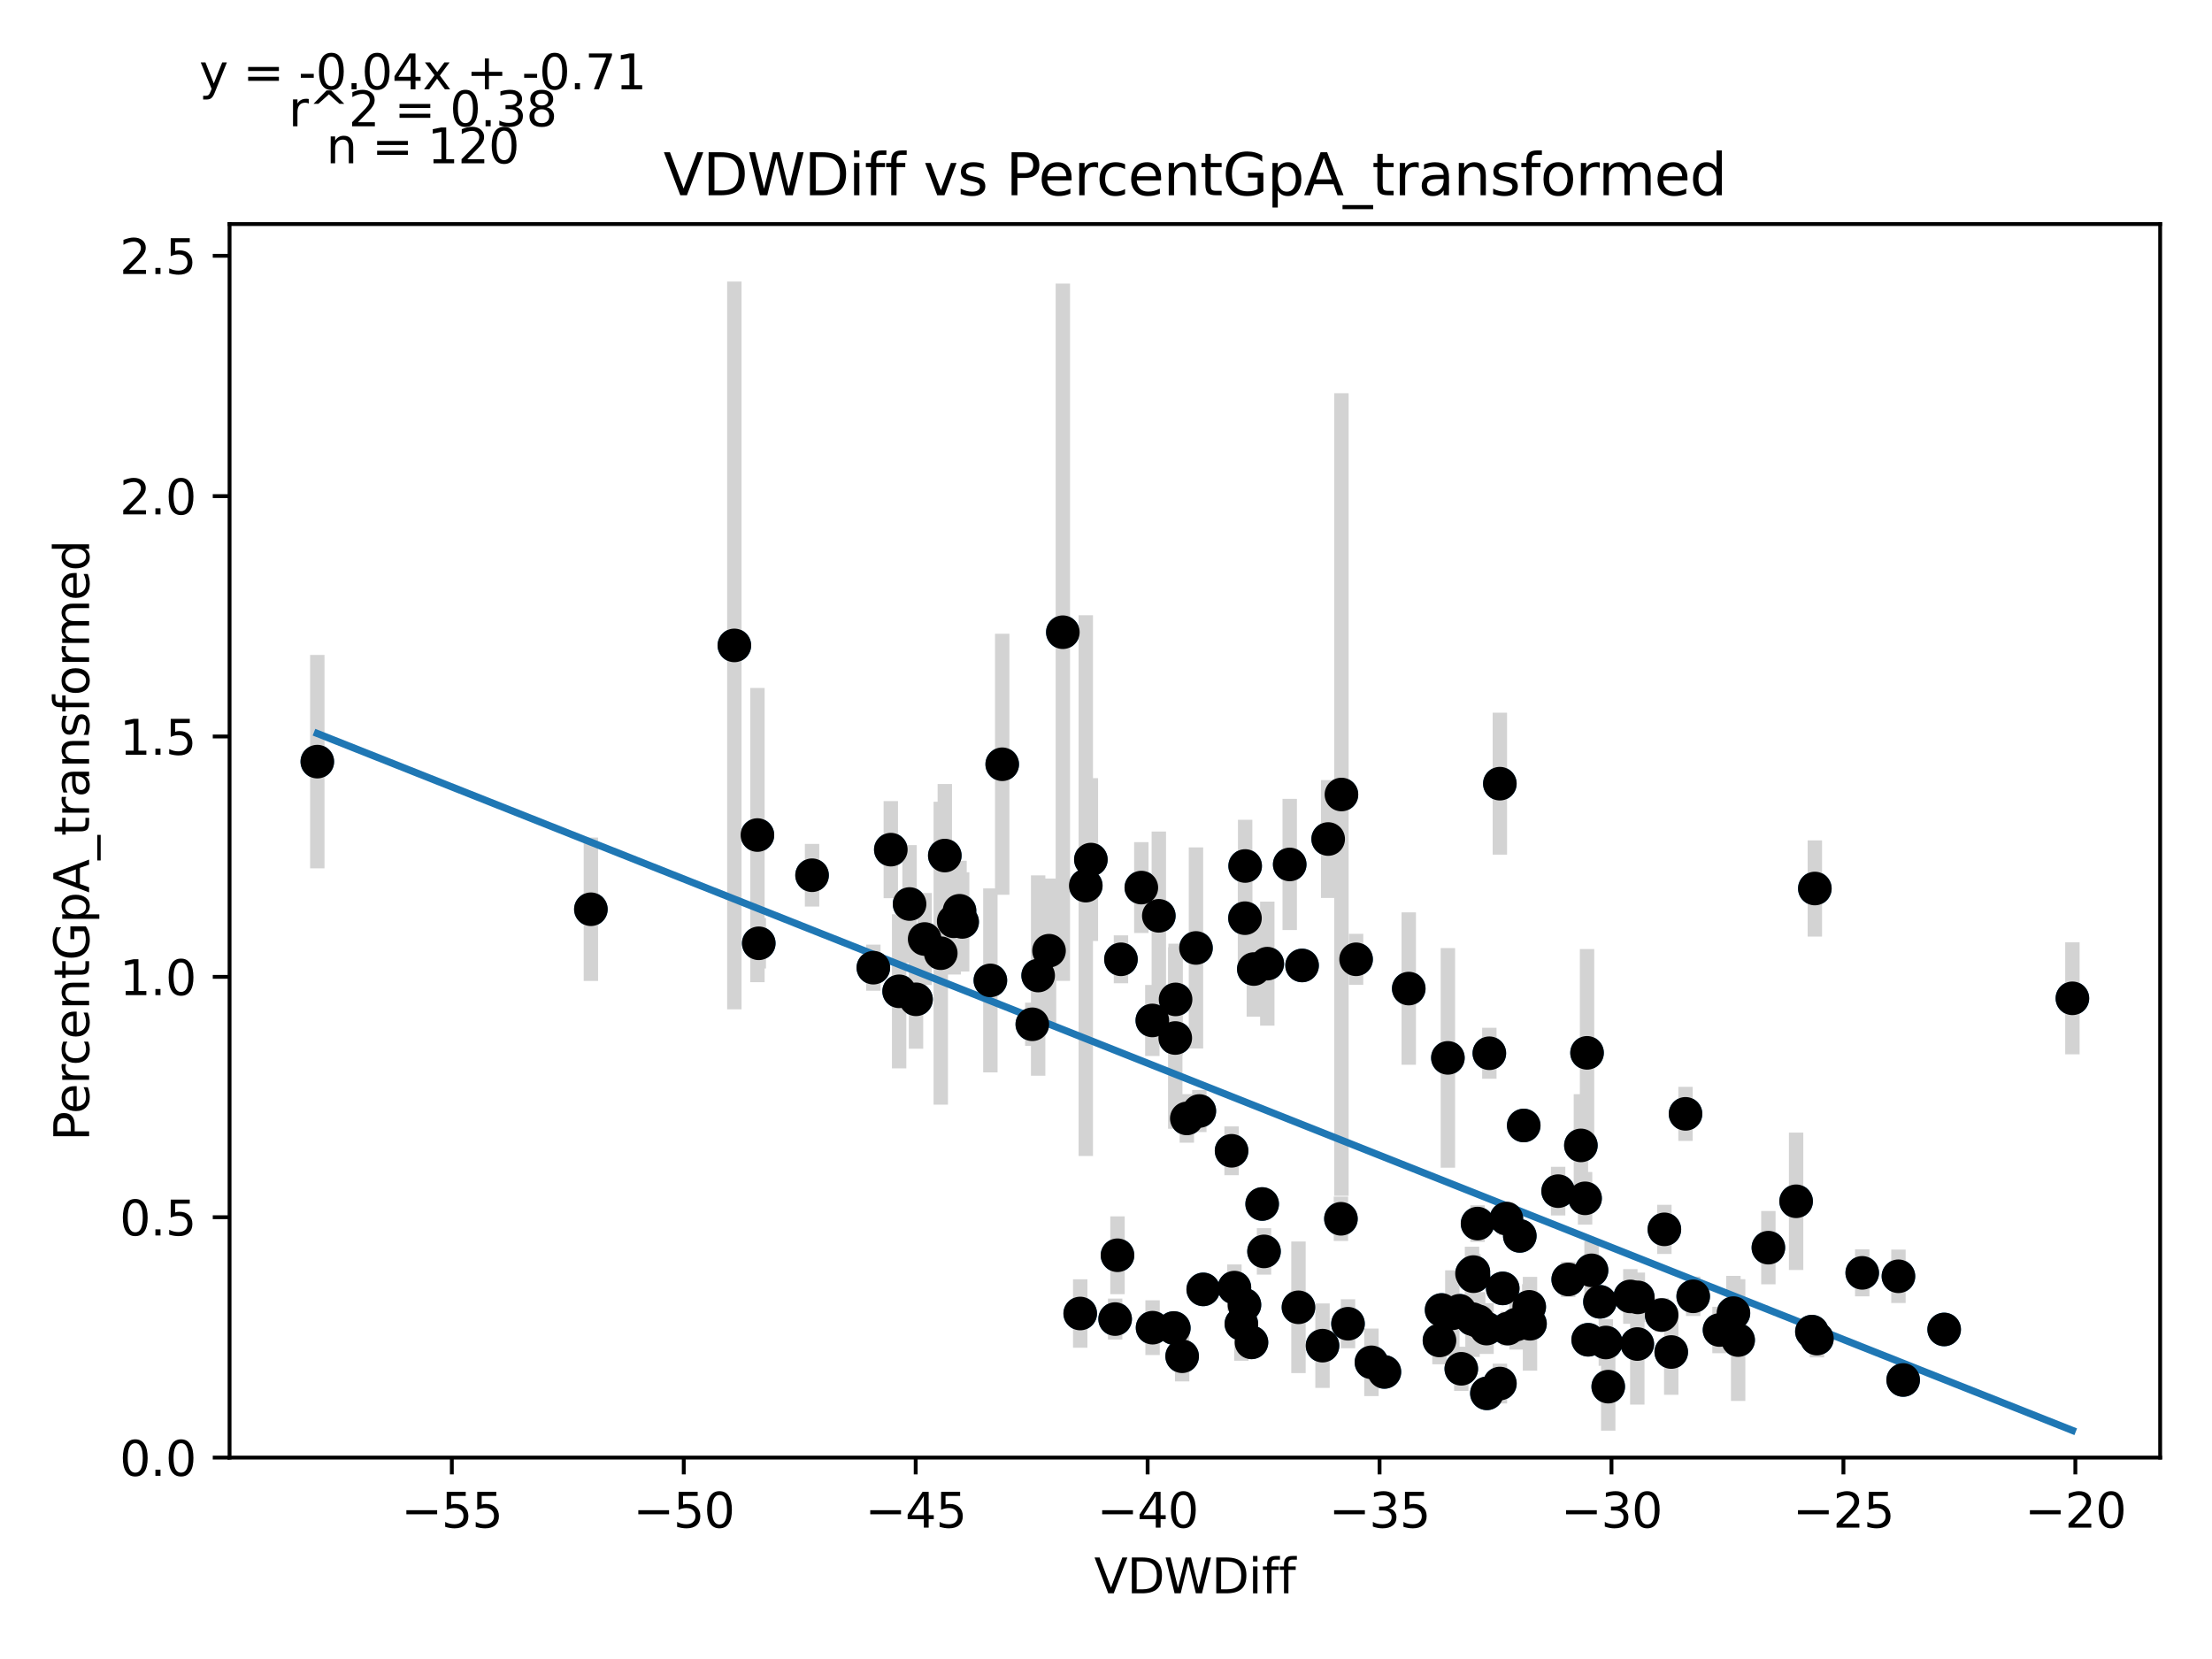 <?xml version="1.0" encoding="utf-8" standalone="no"?>
<!DOCTYPE svg PUBLIC "-//W3C//DTD SVG 1.1//EN"
  "http://www.w3.org/Graphics/SVG/1.1/DTD/svg11.dtd">
<svg xmlns:xlink="http://www.w3.org/1999/xlink" width="460.8pt" height="345.6pt" viewBox="0 0 460.8 345.6" xmlns="http://www.w3.org/2000/svg" version="1.1">
 <defs>
  <style type="text/css">*{stroke-linejoin: round; stroke-linecap: butt}</style>
 </defs>
 <g id="figure_1">
  <g id="patch_1">
   <path d="M 0 345.6 
L 460.8 345.6 
L 460.8 0 
L 0 0 
z
" style="fill: #ffffff"/>
  </g>
  <g id="axes_1">
   <g id="patch_2">
    <path d="M 47.821 303.64 
L 450 303.64 
L 450 46.676 
L 47.821 46.676 
z
" style="fill: #ffffff"/>
   </g>
   <g id="PathCollection_1">
    <defs>
     <path id="m44ad34aff0" d="M 0 3 
C 0.796 3 1.559 2.684 2.121 2.121 
C 2.684 1.559 3 0.796 3 0 
C 3 -0.796 2.684 -1.559 2.121 -2.121 
C 1.559 -2.684 0.796 -3 0 -3 
C -0.796 -3 -1.559 -2.684 -2.121 -2.121 
C -2.684 -1.559 -3 -0.796 -3 0 
C -3 0.796 -2.684 1.559 -2.121 2.121 
C -1.559 2.684 -0.796 3 0 3 
z
" style="stroke: #1f77b4"/>
    </defs>
    <g clip-path="url(#p40cae2ccd5)">
     <use xlink:href="#m44ad34aff0" x="66.102" y="158.662" style="fill: #1f77b4; stroke: #1f77b4"/>
     <use xlink:href="#m44ad34aff0" x="152.979" y="134.451" style="fill: #1f77b4; stroke: #1f77b4"/>
     <use xlink:href="#m44ad34aff0" x="157.786" y="173.957" style="fill: #1f77b4; stroke: #1f77b4"/>
     <use xlink:href="#m44ad34aff0" x="187.305" y="206.508" style="fill: #1f77b4; stroke: #1f77b4"/>
     <use xlink:href="#m44ad34aff0" x="123.092" y="189.415" style="fill: #1f77b4; stroke: #1f77b4"/>
     <use xlink:href="#m44ad34aff0" x="189.479" y="188.324" style="fill: #1f77b4; stroke: #1f77b4"/>
     <use xlink:href="#m44ad34aff0" x="195.98" y="198.571" style="fill: #1f77b4; stroke: #1f77b4"/>
     <use xlink:href="#m44ad34aff0" x="185.574" y="176.997" style="fill: #1f77b4; stroke: #1f77b4"/>
     <use xlink:href="#m44ad34aff0" x="218.532" y="198.05" style="fill: #1f77b4; stroke: #1f77b4"/>
     <use xlink:href="#m44ad34aff0" x="181.934" y="201.584" style="fill: #1f77b4; stroke: #1f77b4"/>
     <use xlink:href="#m44ad34aff0" x="158.065" y="196.506" style="fill: #1f77b4; stroke: #1f77b4"/>
     <use xlink:href="#m44ad34aff0" x="244.895" y="208.194" style="fill: #1f77b4; stroke: #1f77b4"/>
     <use xlink:href="#m44ad34aff0" x="192.624" y="195.613" style="fill: #1f77b4; stroke: #1f77b4"/>
     <use xlink:href="#m44ad34aff0" x="196.82" y="178.23" style="fill: #1f77b4; stroke: #1f77b4"/>
     <use xlink:href="#m44ad34aff0" x="221.409" y="131.702" style="fill: #1f77b4; stroke: #1f77b4"/>
     <use xlink:href="#m44ad34aff0" x="169.167" y="182.328" style="fill: #1f77b4; stroke: #1f77b4"/>
     <use xlink:href="#m44ad34aff0" x="226.188" y="184.494" style="fill: #1f77b4; stroke: #1f77b4"/>
     <use xlink:href="#m44ad34aff0" x="206.311" y="204.234" style="fill: #1f77b4; stroke: #1f77b4"/>
     <use xlink:href="#m44ad34aff0" x="199.886" y="189.732" style="fill: #1f77b4; stroke: #1f77b4"/>
     <use xlink:href="#m44ad34aff0" x="259.389" y="180.402" style="fill: #1f77b4; stroke: #1f77b4"/>
     <use xlink:href="#m44ad34aff0" x="244.828" y="216.237" style="fill: #1f77b4; stroke: #1f77b4"/>
     <use xlink:href="#m44ad34aff0" x="247.236" y="232.989" style="fill: #1f77b4; stroke: #1f77b4"/>
     <use xlink:href="#m44ad34aff0" x="198.675" y="191.925" style="fill: #1f77b4; stroke: #1f77b4"/>
     <use xlink:href="#m44ad34aff0" x="200.435" y="192.05" style="fill: #1f77b4; stroke: #1f77b4"/>
     <use xlink:href="#m44ad34aff0" x="262.931" y="250.815" style="fill: #1f77b4; stroke: #1f77b4"/>
     <use xlink:href="#m44ad34aff0" x="237.76" y="184.901" style="fill: #1f77b4; stroke: #1f77b4"/>
     <use xlink:href="#m44ad34aff0" x="190.822" y="208.177" style="fill: #1f77b4; stroke: #1f77b4"/>
     <use xlink:href="#m44ad34aff0" x="216.267" y="203.221" style="fill: #1f77b4; stroke: #1f77b4"/>
     <use xlink:href="#m44ad34aff0" x="208.781" y="159.209" style="fill: #1f77b4; stroke: #1f77b4"/>
     <use xlink:href="#m44ad34aff0" x="268.67" y="180.08" style="fill: #1f77b4; stroke: #1f77b4"/>
     <use xlink:href="#m44ad34aff0" x="227.249" y="179.066" style="fill: #1f77b4; stroke: #1f77b4"/>
     <use xlink:href="#m44ad34aff0" x="270.494" y="272.337" style="fill: #1f77b4; stroke: #1f77b4"/>
     <use xlink:href="#m44ad34aff0" x="306.751" y="274.793" style="fill: #1f77b4; stroke: #1f77b4"/>
     <use xlink:href="#m44ad34aff0" x="249.143" y="197.477" style="fill: #1f77b4; stroke: #1f77b4"/>
     <use xlink:href="#m44ad34aff0" x="240.102" y="276.58" style="fill: #1f77b4; stroke: #1f77b4"/>
     <use xlink:href="#m44ad34aff0" x="241.403" y="190.783" style="fill: #1f77b4; stroke: #1f77b4"/>
     <use xlink:href="#m44ad34aff0" x="233.517" y="199.84" style="fill: #1f77b4; stroke: #1f77b4"/>
     <use xlink:href="#m44ad34aff0" x="250.654" y="268.604" style="fill: #1f77b4; stroke: #1f77b4"/>
     <use xlink:href="#m44ad34aff0" x="282.497" y="199.84" style="fill: #1f77b4; stroke: #1f77b4"/>
     <use xlink:href="#m44ad34aff0" x="225.028" y="273.627" style="fill: #1f77b4; stroke: #1f77b4"/>
     <use xlink:href="#m44ad34aff0" x="259.349" y="191.274" style="fill: #1f77b4; stroke: #1f77b4"/>
     <use xlink:href="#m44ad34aff0" x="261.192" y="201.869" style="fill: #1f77b4; stroke: #1f77b4"/>
     <use xlink:href="#m44ad34aff0" x="232.304" y="274.789" style="fill: #1f77b4; stroke: #1f77b4"/>
     <use xlink:href="#m44ad34aff0" x="257.151" y="268.234" style="fill: #1f77b4; stroke: #1f77b4"/>
     <use xlink:href="#m44ad34aff0" x="276.682" y="174.783" style="fill: #1f77b4; stroke: #1f77b4"/>
     <use xlink:href="#m44ad34aff0" x="334.525" y="279.667" style="fill: #1f77b4; stroke: #1f77b4"/>
     <use xlink:href="#m44ad34aff0" x="280.814" y="275.761" style="fill: #1f77b4; stroke: #1f77b4"/>
     <use xlink:href="#m44ad34aff0" x="279.447" y="165.511" style="fill: #1f77b4; stroke: #1f77b4"/>
     <use xlink:href="#m44ad34aff0" x="315.92" y="275.904" style="fill: #1f77b4; stroke: #1f77b4"/>
     <use xlink:href="#m44ad34aff0" x="307.93" y="275.242" style="fill: #1f77b4; stroke: #1f77b4"/>
     <use xlink:href="#m44ad34aff0" x="263.318" y="260.69" style="fill: #1f77b4; stroke: #1f77b4"/>
     <use xlink:href="#m44ad34aff0" x="374.163" y="250.249" style="fill: #1f77b4; stroke: #1f77b4"/>
     <use xlink:href="#m44ad34aff0" x="240.05" y="212.579" style="fill: #1f77b4; stroke: #1f77b4"/>
     <use xlink:href="#m44ad34aff0" x="249.842" y="231.443" style="fill: #1f77b4; stroke: #1f77b4"/>
     <use xlink:href="#m44ad34aff0" x="306.953" y="265.855" style="fill: #1f77b4; stroke: #1f77b4"/>
     <use xlink:href="#m44ad34aff0" x="232.794" y="261.492" style="fill: #1f77b4; stroke: #1f77b4"/>
     <use xlink:href="#m44ad34aff0" x="244.527" y="276.647" style="fill: #1f77b4; stroke: #1f77b4"/>
     <use xlink:href="#m44ad34aff0" x="352.725" y="270.046" style="fill: #1f77b4; stroke: #1f77b4"/>
     <use xlink:href="#m44ad34aff0" x="271.247" y="201.123" style="fill: #1f77b4; stroke: #1f77b4"/>
     <use xlink:href="#m44ad34aff0" x="301.622" y="220.375" style="fill: #1f77b4; stroke: #1f77b4"/>
     <use xlink:href="#m44ad34aff0" x="310.255" y="219.412" style="fill: #1f77b4; stroke: #1f77b4"/>
     <use xlink:href="#m44ad34aff0" x="318.727" y="275.767" style="fill: #1f77b4; stroke: #1f77b4"/>
     <use xlink:href="#m44ad34aff0" x="318.566" y="272.242" style="fill: #1f77b4; stroke: #1f77b4"/>
     <use xlink:href="#m44ad34aff0" x="246.263" y="282.531" style="fill: #1f77b4; stroke: #1f77b4"/>
     <use xlink:href="#m44ad34aff0" x="215.049" y="213.378" style="fill: #1f77b4; stroke: #1f77b4"/>
     <use xlink:href="#m44ad34aff0" x="309.747" y="290.26" style="fill: #1f77b4; stroke: #1f77b4"/>
     <use xlink:href="#m44ad34aff0" x="279.34" y="253.896" style="fill: #1f77b4; stroke: #1f77b4"/>
     <use xlink:href="#m44ad34aff0" x="316.605" y="257.463" style="fill: #1f77b4; stroke: #1f77b4"/>
     <use xlink:href="#m44ad34aff0" x="346.721" y="256.095" style="fill: #1f77b4; stroke: #1f77b4"/>
     <use xlink:href="#m44ad34aff0" x="313.046" y="268.398" style="fill: #1f77b4; stroke: #1f77b4"/>
     <use xlink:href="#m44ad34aff0" x="263.999" y="200.747" style="fill: #1f77b4; stroke: #1f77b4"/>
     <use xlink:href="#m44ad34aff0" x="260.705" y="279.641" style="fill: #1f77b4; stroke: #1f77b4"/>
     <use xlink:href="#m44ad34aff0" x="256.559" y="239.733" style="fill: #1f77b4; stroke: #1f77b4"/>
     <use xlink:href="#m44ad34aff0" x="299.867" y="279.241" style="fill: #1f77b4; stroke: #1f77b4"/>
     <use xlink:href="#m44ad34aff0" x="288.396" y="285.799" style="fill: #1f77b4; stroke: #1f77b4"/>
     <use xlink:href="#m44ad34aff0" x="330.2" y="249.634" style="fill: #1f77b4; stroke: #1f77b4"/>
     <use xlink:href="#m44ad34aff0" x="341.08" y="279.987" style="fill: #1f77b4; stroke: #1f77b4"/>
     <use xlink:href="#m44ad34aff0" x="285.694" y="283.798" style="fill: #1f77b4; stroke: #1f77b4"/>
     <use xlink:href="#m44ad34aff0" x="333.297" y="271.195" style="fill: #1f77b4; stroke: #1f77b4"/>
     <use xlink:href="#m44ad34aff0" x="346.154" y="273.937" style="fill: #1f77b4; stroke: #1f77b4"/>
     <use xlink:href="#m44ad34aff0" x="405.002" y="276.95" style="fill: #1f77b4; stroke: #1f77b4"/>
     <use xlink:href="#m44ad34aff0" x="306.933" y="264.997" style="fill: #1f77b4; stroke: #1f77b4"/>
     <use xlink:href="#m44ad34aff0" x="330.845" y="279.099" style="fill: #1f77b4; stroke: #1f77b4"/>
     <use xlink:href="#m44ad34aff0" x="312.455" y="288.218" style="fill: #1f77b4; stroke: #1f77b4"/>
     <use xlink:href="#m44ad34aff0" x="275.505" y="280.324" style="fill: #1f77b4; stroke: #1f77b4"/>
     <use xlink:href="#m44ad34aff0" x="317.42" y="234.461" style="fill: #1f77b4; stroke: #1f77b4"/>
     <use xlink:href="#m44ad34aff0" x="339.631" y="270.069" style="fill: #1f77b4; stroke: #1f77b4"/>
     <use xlink:href="#m44ad34aff0" x="324.588" y="248.138" style="fill: #1f77b4; stroke: #1f77b4"/>
     <use xlink:href="#m44ad34aff0" x="259.242" y="271.818" style="fill: #1f77b4; stroke: #1f77b4"/>
     <use xlink:href="#m44ad34aff0" x="329.329" y="238.608" style="fill: #1f77b4; stroke: #1f77b4"/>
     <use xlink:href="#m44ad34aff0" x="307.802" y="254.894" style="fill: #1f77b4; stroke: #1f77b4"/>
     <use xlink:href="#m44ad34aff0" x="293.468" y="205.939" style="fill: #1f77b4; stroke: #1f77b4"/>
     <use xlink:href="#m44ad34aff0" x="351.125" y="232.035" style="fill: #1f77b4; stroke: #1f77b4"/>
     <use xlink:href="#m44ad34aff0" x="302.545" y="273.588" style="fill: #1f77b4; stroke: #1f77b4"/>
     <use xlink:href="#m44ad34aff0" x="362.087" y="279.161" style="fill: #1f77b4; stroke: #1f77b4"/>
     <use xlink:href="#m44ad34aff0" x="341.187" y="270.267" style="fill: #1f77b4; stroke: #1f77b4"/>
     <use xlink:href="#m44ad34aff0" x="306.647" y="265.31" style="fill: #1f77b4; stroke: #1f77b4"/>
     <use xlink:href="#m44ad34aff0" x="309.673" y="276.769" style="fill: #1f77b4; stroke: #1f77b4"/>
     <use xlink:href="#m44ad34aff0" x="368.385" y="259.912" style="fill: #1f77b4; stroke: #1f77b4"/>
     <use xlink:href="#m44ad34aff0" x="326.687" y="266.533" style="fill: #1f77b4; stroke: #1f77b4"/>
     <use xlink:href="#m44ad34aff0" x="313.803" y="253.858" style="fill: #1f77b4; stroke: #1f77b4"/>
     <use xlink:href="#m44ad34aff0" x="314.094" y="276.769" style="fill: #1f77b4; stroke: #1f77b4"/>
     <use xlink:href="#m44ad34aff0" x="358.206" y="277.064" style="fill: #1f77b4; stroke: #1f77b4"/>
     <use xlink:href="#m44ad34aff0" x="304.053" y="273.06" style="fill: #1f77b4; stroke: #1f77b4"/>
     <use xlink:href="#m44ad34aff0" x="304.414" y="285.147" style="fill: #1f77b4; stroke: #1f77b4"/>
     <use xlink:href="#m44ad34aff0" x="348.152" y="281.65" style="fill: #1f77b4; stroke: #1f77b4"/>
     <use xlink:href="#m44ad34aff0" x="387.937" y="265.159" style="fill: #1f77b4; stroke: #1f77b4"/>
     <use xlink:href="#m44ad34aff0" x="258.6" y="275.783" style="fill: #1f77b4; stroke: #1f77b4"/>
     <use xlink:href="#m44ad34aff0" x="378.065" y="185.094" style="fill: #1f77b4; stroke: #1f77b4"/>
     <use xlink:href="#m44ad34aff0" x="335.025" y="288.864" style="fill: #1f77b4; stroke: #1f77b4"/>
     <use xlink:href="#m44ad34aff0" x="396.464" y="287.475" style="fill: #1f77b4; stroke: #1f77b4"/>
     <use xlink:href="#m44ad34aff0" x="312.446" y="163.253" style="fill: #1f77b4; stroke: #1f77b4"/>
     <use xlink:href="#m44ad34aff0" x="331.547" y="264.635" style="fill: #1f77b4; stroke: #1f77b4"/>
     <use xlink:href="#m44ad34aff0" x="300.31" y="272.894" style="fill: #1f77b4; stroke: #1f77b4"/>
     <use xlink:href="#m44ad34aff0" x="395.478" y="265.873" style="fill: #1f77b4; stroke: #1f77b4"/>
     <use xlink:href="#m44ad34aff0" x="330.61" y="219.328" style="fill: #1f77b4; stroke: #1f77b4"/>
     <use xlink:href="#m44ad34aff0" x="361.107" y="273.545" style="fill: #1f77b4; stroke: #1f77b4"/>
     <use xlink:href="#m44ad34aff0" x="377.453" y="277.404" style="fill: #1f77b4; stroke: #1f77b4"/>
     <use xlink:href="#m44ad34aff0" x="378.5" y="278.849" style="fill: #1f77b4; stroke: #1f77b4"/>
     <use xlink:href="#m44ad34aff0" x="431.719" y="207.968" style="fill: #1f77b4; stroke: #1f77b4"/>
    </g>
   </g>
   <g id="matplotlib.axis_1">
    <g id="xtick_1">
     <g id="line2d_1">
      <defs>
       <path id="m4d06b56d7f" d="M 0 0 
L 0 3.5 
" style="stroke: #000000; stroke-width: 0.8"/>
      </defs>
      <g>
       <use xlink:href="#m4d06b56d7f" x="94.123" y="303.64" style="stroke: #000000; stroke-width: 0.8"/>
      </g>
     </g>
     <g id="text_1">
      <!-- −55 -->
      <g transform="translate(83.571 318.238)scale(0.1 -0.1)">
       <defs>
        <path id="DejaVuSans-2212" d="M 678 2272 
L 4684 2272 
L 4684 1741 
L 678 1741 
L 678 2272 
z
" transform="scale(0.016)"/>
        <path id="DejaVuSans-35" d="M 691 4666 
L 3169 4666 
L 3169 4134 
L 1269 4134 
L 1269 2991 
Q 1406 3038 1543 3061 
Q 1681 3084 1819 3084 
Q 2600 3084 3056 2656 
Q 3513 2228 3513 1497 
Q 3513 744 3044 326 
Q 2575 -91 1722 -91 
Q 1428 -91 1123 -41 
Q 819 9 494 109 
L 494 744 
Q 775 591 1075 516 
Q 1375 441 1709 441 
Q 2250 441 2565 725 
Q 2881 1009 2881 1497 
Q 2881 1984 2565 2268 
Q 2250 2553 1709 2553 
Q 1456 2553 1204 2497 
Q 953 2441 691 2322 
L 691 4666 
z
" transform="scale(0.016)"/>
       </defs>
       <use xlink:href="#DejaVuSans-2212"/>
       <use xlink:href="#DejaVuSans-35" x="83.789"/>
       <use xlink:href="#DejaVuSans-35" x="147.412"/>
      </g>
     </g>
    </g>
    <g id="xtick_2">
     <g id="line2d_2">
      <g>
       <use xlink:href="#m4d06b56d7f" x="142.439" y="303.64" style="stroke: #000000; stroke-width: 0.8"/>
      </g>
     </g>
     <g id="text_2">
      <!-- −50 -->
      <g transform="translate(131.887 318.238)scale(0.1 -0.1)">
       <defs>
        <path id="DejaVuSans-30" d="M 2034 4250 
Q 1547 4250 1301 3770 
Q 1056 3291 1056 2328 
Q 1056 1369 1301 889 
Q 1547 409 2034 409 
Q 2525 409 2770 889 
Q 3016 1369 3016 2328 
Q 3016 3291 2770 3770 
Q 2525 4250 2034 4250 
z
M 2034 4750 
Q 2819 4750 3233 4129 
Q 3647 3509 3647 2328 
Q 3647 1150 3233 529 
Q 2819 -91 2034 -91 
Q 1250 -91 836 529 
Q 422 1150 422 2328 
Q 422 3509 836 4129 
Q 1250 4750 2034 4750 
z
" transform="scale(0.016)"/>
       </defs>
       <use xlink:href="#DejaVuSans-2212"/>
       <use xlink:href="#DejaVuSans-35" x="83.789"/>
       <use xlink:href="#DejaVuSans-30" x="147.412"/>
      </g>
     </g>
    </g>
    <g id="xtick_3">
     <g id="line2d_3">
      <g>
       <use xlink:href="#m4d06b56d7f" x="190.755" y="303.64" style="stroke: #000000; stroke-width: 0.8"/>
      </g>
     </g>
     <g id="text_3">
      <!-- −45 -->
      <g transform="translate(180.203 318.238)scale(0.1 -0.1)">
       <defs>
        <path id="DejaVuSans-34" d="M 2419 4116 
L 825 1625 
L 2419 1625 
L 2419 4116 
z
M 2253 4666 
L 3047 4666 
L 3047 1625 
L 3713 1625 
L 3713 1100 
L 3047 1100 
L 3047 0 
L 2419 0 
L 2419 1100 
L 313 1100 
L 313 1709 
L 2253 4666 
z
" transform="scale(0.016)"/>
       </defs>
       <use xlink:href="#DejaVuSans-2212"/>
       <use xlink:href="#DejaVuSans-34" x="83.789"/>
       <use xlink:href="#DejaVuSans-35" x="147.412"/>
      </g>
     </g>
    </g>
    <g id="xtick_4">
     <g id="line2d_4">
      <g>
       <use xlink:href="#m4d06b56d7f" x="239.071" y="303.64" style="stroke: #000000; stroke-width: 0.8"/>
      </g>
     </g>
     <g id="text_4">
      <!-- −40 -->
      <g transform="translate(228.518 318.238)scale(0.1 -0.1)">
       <use xlink:href="#DejaVuSans-2212"/>
       <use xlink:href="#DejaVuSans-34" x="83.789"/>
       <use xlink:href="#DejaVuSans-30" x="147.412"/>
      </g>
     </g>
    </g>
    <g id="xtick_5">
     <g id="line2d_5">
      <g>
       <use xlink:href="#m4d06b56d7f" x="287.386" y="303.64" style="stroke: #000000; stroke-width: 0.8"/>
      </g>
     </g>
     <g id="text_5">
      <!-- −35 -->
      <g transform="translate(276.834 318.238)scale(0.1 -0.1)">
       <defs>
        <path id="DejaVuSans-33" d="M 2597 2516 
Q 3050 2419 3304 2112 
Q 3559 1806 3559 1356 
Q 3559 666 3084 287 
Q 2609 -91 1734 -91 
Q 1441 -91 1130 -33 
Q 819 25 488 141 
L 488 750 
Q 750 597 1062 519 
Q 1375 441 1716 441 
Q 2309 441 2620 675 
Q 2931 909 2931 1356 
Q 2931 1769 2642 2001 
Q 2353 2234 1838 2234 
L 1294 2234 
L 1294 2753 
L 1863 2753 
Q 2328 2753 2575 2939 
Q 2822 3125 2822 3475 
Q 2822 3834 2567 4026 
Q 2313 4219 1838 4219 
Q 1578 4219 1281 4162 
Q 984 4106 628 3988 
L 628 4550 
Q 988 4650 1302 4700 
Q 1616 4750 1894 4750 
Q 2613 4750 3031 4423 
Q 3450 4097 3450 3541 
Q 3450 3153 3228 2886 
Q 3006 2619 2597 2516 
z
" transform="scale(0.016)"/>
       </defs>
       <use xlink:href="#DejaVuSans-2212"/>
       <use xlink:href="#DejaVuSans-33" x="83.789"/>
       <use xlink:href="#DejaVuSans-35" x="147.412"/>
      </g>
     </g>
    </g>
    <g id="xtick_6">
     <g id="line2d_6">
      <g>
       <use xlink:href="#m4d06b56d7f" x="335.702" y="303.64" style="stroke: #000000; stroke-width: 0.8"/>
      </g>
     </g>
     <g id="text_6">
      <!-- −30 -->
      <g transform="translate(325.15 318.238)scale(0.1 -0.1)">
       <use xlink:href="#DejaVuSans-2212"/>
       <use xlink:href="#DejaVuSans-33" x="83.789"/>
       <use xlink:href="#DejaVuSans-30" x="147.412"/>
      </g>
     </g>
    </g>
    <g id="xtick_7">
     <g id="line2d_7">
      <g>
       <use xlink:href="#m4d06b56d7f" x="384.018" y="303.64" style="stroke: #000000; stroke-width: 0.8"/>
      </g>
     </g>
     <g id="text_7">
      <!-- −25 -->
      <g transform="translate(373.466 318.238)scale(0.1 -0.1)">
       <defs>
        <path id="DejaVuSans-32" d="M 1228 531 
L 3431 531 
L 3431 0 
L 469 0 
L 469 531 
Q 828 903 1448 1529 
Q 2069 2156 2228 2338 
Q 2531 2678 2651 2914 
Q 2772 3150 2772 3378 
Q 2772 3750 2511 3984 
Q 2250 4219 1831 4219 
Q 1534 4219 1204 4116 
Q 875 4013 500 3803 
L 500 4441 
Q 881 4594 1212 4672 
Q 1544 4750 1819 4750 
Q 2544 4750 2975 4387 
Q 3406 4025 3406 3419 
Q 3406 3131 3298 2873 
Q 3191 2616 2906 2266 
Q 2828 2175 2409 1742 
Q 1991 1309 1228 531 
z
" transform="scale(0.016)"/>
       </defs>
       <use xlink:href="#DejaVuSans-2212"/>
       <use xlink:href="#DejaVuSans-32" x="83.789"/>
       <use xlink:href="#DejaVuSans-35" x="147.412"/>
      </g>
     </g>
    </g>
    <g id="xtick_8">
     <g id="line2d_8">
      <g>
       <use xlink:href="#m4d06b56d7f" x="432.334" y="303.64" style="stroke: #000000; stroke-width: 0.8"/>
      </g>
     </g>
     <g id="text_8">
      <!-- −20 -->
      <g transform="translate(421.781 318.238)scale(0.1 -0.1)">
       <use xlink:href="#DejaVuSans-2212"/>
       <use xlink:href="#DejaVuSans-32" x="83.789"/>
       <use xlink:href="#DejaVuSans-30" x="147.412"/>
      </g>
     </g>
    </g>
    <g id="text_9">
     <!-- VDWDiff -->
     <g transform="translate(227.937 331.917)scale(0.1 -0.1)">
      <defs>
       <path id="DejaVuSans-56" d="M 1831 0 
L 50 4666 
L 709 4666 
L 2188 738 
L 3669 4666 
L 4325 4666 
L 2547 0 
L 1831 0 
z
" transform="scale(0.016)"/>
       <path id="DejaVuSans-44" d="M 1259 4147 
L 1259 519 
L 2022 519 
Q 2988 519 3436 956 
Q 3884 1394 3884 2338 
Q 3884 3275 3436 3711 
Q 2988 4147 2022 4147 
L 1259 4147 
z
M 628 4666 
L 1925 4666 
Q 3281 4666 3915 4102 
Q 4550 3538 4550 2338 
Q 4550 1131 3912 565 
Q 3275 0 1925 0 
L 628 0 
L 628 4666 
z
" transform="scale(0.016)"/>
       <path id="DejaVuSans-57" d="M 213 4666 
L 850 4666 
L 1831 722 
L 2809 4666 
L 3519 4666 
L 4500 722 
L 5478 4666 
L 6119 4666 
L 4947 0 
L 4153 0 
L 3169 4050 
L 2175 0 
L 1381 0 
L 213 4666 
z
" transform="scale(0.016)"/>
       <path id="DejaVuSans-69" d="M 603 3500 
L 1178 3500 
L 1178 0 
L 603 0 
L 603 3500 
z
M 603 4863 
L 1178 4863 
L 1178 4134 
L 603 4134 
L 603 4863 
z
" transform="scale(0.016)"/>
       <path id="DejaVuSans-66" d="M 2375 4863 
L 2375 4384 
L 1825 4384 
Q 1516 4384 1395 4259 
Q 1275 4134 1275 3809 
L 1275 3500 
L 2222 3500 
L 2222 3053 
L 1275 3053 
L 1275 0 
L 697 0 
L 697 3053 
L 147 3053 
L 147 3500 
L 697 3500 
L 697 3744 
Q 697 4328 969 4595 
Q 1241 4863 1831 4863 
L 2375 4863 
z
" transform="scale(0.016)"/>
      </defs>
      <use xlink:href="#DejaVuSans-56"/>
      <use xlink:href="#DejaVuSans-44" x="68.408"/>
      <use xlink:href="#DejaVuSans-57" x="145.41"/>
      <use xlink:href="#DejaVuSans-44" x="244.287"/>
      <use xlink:href="#DejaVuSans-69" x="321.289"/>
      <use xlink:href="#DejaVuSans-66" x="349.072"/>
      <use xlink:href="#DejaVuSans-66" x="384.277"/>
     </g>
    </g>
   </g>
   <g id="matplotlib.axis_2">
    <g id="ytick_1">
     <g id="line2d_9">
      <defs>
       <path id="m86e521a829" d="M 0 0 
L -3.5 0 
" style="stroke: #000000; stroke-width: 0.8"/>
      </defs>
      <g>
       <use xlink:href="#m86e521a829" x="47.821" y="303.64" style="stroke: #000000; stroke-width: 0.8"/>
      </g>
     </g>
     <g id="text_10">
      <!-- 0.0 -->
      <g transform="translate(24.918 307.439)scale(0.1 -0.1)">
       <defs>
        <path id="DejaVuSans-2e" d="M 684 794 
L 1344 794 
L 1344 0 
L 684 0 
L 684 794 
z
" transform="scale(0.016)"/>
       </defs>
       <use xlink:href="#DejaVuSans-30"/>
       <use xlink:href="#DejaVuSans-2e" x="63.623"/>
       <use xlink:href="#DejaVuSans-30" x="95.41"/>
      </g>
     </g>
    </g>
    <g id="ytick_2">
     <g id="line2d_10">
      <g>
       <use xlink:href="#m86e521a829" x="47.821" y="253.569" style="stroke: #000000; stroke-width: 0.8"/>
      </g>
     </g>
     <g id="text_11">
      <!-- 0.5 -->
      <g transform="translate(24.918 257.368)scale(0.1 -0.1)">
       <use xlink:href="#DejaVuSans-30"/>
       <use xlink:href="#DejaVuSans-2e" x="63.623"/>
       <use xlink:href="#DejaVuSans-35" x="95.41"/>
      </g>
     </g>
    </g>
    <g id="ytick_3">
     <g id="line2d_11">
      <g>
       <use xlink:href="#m86e521a829" x="47.821" y="203.497" style="stroke: #000000; stroke-width: 0.8"/>
      </g>
     </g>
     <g id="text_12">
      <!-- 1.0 -->
      <g transform="translate(24.918 207.296)scale(0.1 -0.1)">
       <defs>
        <path id="DejaVuSans-31" d="M 794 531 
L 1825 531 
L 1825 4091 
L 703 3866 
L 703 4441 
L 1819 4666 
L 2450 4666 
L 2450 531 
L 3481 531 
L 3481 0 
L 794 0 
L 794 531 
z
" transform="scale(0.016)"/>
       </defs>
       <use xlink:href="#DejaVuSans-31"/>
       <use xlink:href="#DejaVuSans-2e" x="63.623"/>
       <use xlink:href="#DejaVuSans-30" x="95.41"/>
      </g>
     </g>
    </g>
    <g id="ytick_4">
     <g id="line2d_12">
      <g>
       <use xlink:href="#m86e521a829" x="47.821" y="153.426" style="stroke: #000000; stroke-width: 0.8"/>
      </g>
     </g>
     <g id="text_13">
      <!-- 1.5 -->
      <g transform="translate(24.918 157.225)scale(0.1 -0.1)">
       <use xlink:href="#DejaVuSans-31"/>
       <use xlink:href="#DejaVuSans-2e" x="63.623"/>
       <use xlink:href="#DejaVuSans-35" x="95.41"/>
      </g>
     </g>
    </g>
    <g id="ytick_5">
     <g id="line2d_13">
      <g>
       <use xlink:href="#m86e521a829" x="47.821" y="103.354" style="stroke: #000000; stroke-width: 0.8"/>
      </g>
     </g>
     <g id="text_14">
      <!-- 2.0 -->
      <g transform="translate(24.918 107.154)scale(0.1 -0.1)">
       <use xlink:href="#DejaVuSans-32"/>
       <use xlink:href="#DejaVuSans-2e" x="63.623"/>
       <use xlink:href="#DejaVuSans-30" x="95.41"/>
      </g>
     </g>
    </g>
    <g id="ytick_6">
     <g id="line2d_14">
      <g>
       <use xlink:href="#m86e521a829" x="47.821" y="53.283" style="stroke: #000000; stroke-width: 0.8"/>
      </g>
     </g>
     <g id="text_15">
      <!-- 2.5 -->
      <g transform="translate(24.918 57.082)scale(0.1 -0.1)">
       <use xlink:href="#DejaVuSans-32"/>
       <use xlink:href="#DejaVuSans-2e" x="63.623"/>
       <use xlink:href="#DejaVuSans-35" x="95.41"/>
      </g>
     </g>
    </g>
    <g id="text_16">
     <!-- PercentGpA_transformed -->
     <g transform="translate(18.56 237.696)rotate(-90)scale(0.1 -0.1)">
      <defs>
       <path id="DejaVuSans-50" d="M 1259 4147 
L 1259 2394 
L 2053 2394 
Q 2494 2394 2734 2622 
Q 2975 2850 2975 3272 
Q 2975 3691 2734 3919 
Q 2494 4147 2053 4147 
L 1259 4147 
z
M 628 4666 
L 2053 4666 
Q 2838 4666 3239 4311 
Q 3641 3956 3641 3272 
Q 3641 2581 3239 2228 
Q 2838 1875 2053 1875 
L 1259 1875 
L 1259 0 
L 628 0 
L 628 4666 
z
" transform="scale(0.016)"/>
       <path id="DejaVuSans-65" d="M 3597 1894 
L 3597 1613 
L 953 1613 
Q 991 1019 1311 708 
Q 1631 397 2203 397 
Q 2534 397 2845 478 
Q 3156 559 3463 722 
L 3463 178 
Q 3153 47 2828 -22 
Q 2503 -91 2169 -91 
Q 1331 -91 842 396 
Q 353 884 353 1716 
Q 353 2575 817 3079 
Q 1281 3584 2069 3584 
Q 2775 3584 3186 3129 
Q 3597 2675 3597 1894 
z
M 3022 2063 
Q 3016 2534 2758 2815 
Q 2500 3097 2075 3097 
Q 1594 3097 1305 2825 
Q 1016 2553 972 2059 
L 3022 2063 
z
" transform="scale(0.016)"/>
       <path id="DejaVuSans-72" d="M 2631 2963 
Q 2534 3019 2420 3045 
Q 2306 3072 2169 3072 
Q 1681 3072 1420 2755 
Q 1159 2438 1159 1844 
L 1159 0 
L 581 0 
L 581 3500 
L 1159 3500 
L 1159 2956 
Q 1341 3275 1631 3429 
Q 1922 3584 2338 3584 
Q 2397 3584 2469 3576 
Q 2541 3569 2628 3553 
L 2631 2963 
z
" transform="scale(0.016)"/>
       <path id="DejaVuSans-63" d="M 3122 3366 
L 3122 2828 
Q 2878 2963 2633 3030 
Q 2388 3097 2138 3097 
Q 1578 3097 1268 2742 
Q 959 2388 959 1747 
Q 959 1106 1268 751 
Q 1578 397 2138 397 
Q 2388 397 2633 464 
Q 2878 531 3122 666 
L 3122 134 
Q 2881 22 2623 -34 
Q 2366 -91 2075 -91 
Q 1284 -91 818 406 
Q 353 903 353 1747 
Q 353 2603 823 3093 
Q 1294 3584 2113 3584 
Q 2378 3584 2631 3529 
Q 2884 3475 3122 3366 
z
" transform="scale(0.016)"/>
       <path id="DejaVuSans-6e" d="M 3513 2113 
L 3513 0 
L 2938 0 
L 2938 2094 
Q 2938 2591 2744 2837 
Q 2550 3084 2163 3084 
Q 1697 3084 1428 2787 
Q 1159 2491 1159 1978 
L 1159 0 
L 581 0 
L 581 3500 
L 1159 3500 
L 1159 2956 
Q 1366 3272 1645 3428 
Q 1925 3584 2291 3584 
Q 2894 3584 3203 3211 
Q 3513 2838 3513 2113 
z
" transform="scale(0.016)"/>
       <path id="DejaVuSans-74" d="M 1172 4494 
L 1172 3500 
L 2356 3500 
L 2356 3053 
L 1172 3053 
L 1172 1153 
Q 1172 725 1289 603 
Q 1406 481 1766 481 
L 2356 481 
L 2356 0 
L 1766 0 
Q 1100 0 847 248 
Q 594 497 594 1153 
L 594 3053 
L 172 3053 
L 172 3500 
L 594 3500 
L 594 4494 
L 1172 4494 
z
" transform="scale(0.016)"/>
       <path id="DejaVuSans-47" d="M 3809 666 
L 3809 1919 
L 2778 1919 
L 2778 2438 
L 4434 2438 
L 4434 434 
Q 4069 175 3628 42 
Q 3188 -91 2688 -91 
Q 1594 -91 976 548 
Q 359 1188 359 2328 
Q 359 3472 976 4111 
Q 1594 4750 2688 4750 
Q 3144 4750 3555 4637 
Q 3966 4525 4313 4306 
L 4313 3634 
Q 3963 3931 3569 4081 
Q 3175 4231 2741 4231 
Q 1884 4231 1454 3753 
Q 1025 3275 1025 2328 
Q 1025 1384 1454 906 
Q 1884 428 2741 428 
Q 3075 428 3337 486 
Q 3600 544 3809 666 
z
" transform="scale(0.016)"/>
       <path id="DejaVuSans-70" d="M 1159 525 
L 1159 -1331 
L 581 -1331 
L 581 3500 
L 1159 3500 
L 1159 2969 
Q 1341 3281 1617 3432 
Q 1894 3584 2278 3584 
Q 2916 3584 3314 3078 
Q 3713 2572 3713 1747 
Q 3713 922 3314 415 
Q 2916 -91 2278 -91 
Q 1894 -91 1617 61 
Q 1341 213 1159 525 
z
M 3116 1747 
Q 3116 2381 2855 2742 
Q 2594 3103 2138 3103 
Q 1681 3103 1420 2742 
Q 1159 2381 1159 1747 
Q 1159 1113 1420 752 
Q 1681 391 2138 391 
Q 2594 391 2855 752 
Q 3116 1113 3116 1747 
z
" transform="scale(0.016)"/>
       <path id="DejaVuSans-41" d="M 2188 4044 
L 1331 1722 
L 3047 1722 
L 2188 4044 
z
M 1831 4666 
L 2547 4666 
L 4325 0 
L 3669 0 
L 3244 1197 
L 1141 1197 
L 716 0 
L 50 0 
L 1831 4666 
z
" transform="scale(0.016)"/>
       <path id="DejaVuSans-5f" d="M 3263 -1063 
L 3263 -1509 
L -63 -1509 
L -63 -1063 
L 3263 -1063 
z
" transform="scale(0.016)"/>
       <path id="DejaVuSans-61" d="M 2194 1759 
Q 1497 1759 1228 1600 
Q 959 1441 959 1056 
Q 959 750 1161 570 
Q 1363 391 1709 391 
Q 2188 391 2477 730 
Q 2766 1069 2766 1631 
L 2766 1759 
L 2194 1759 
z
M 3341 1997 
L 3341 0 
L 2766 0 
L 2766 531 
Q 2569 213 2275 61 
Q 1981 -91 1556 -91 
Q 1019 -91 701 211 
Q 384 513 384 1019 
Q 384 1609 779 1909 
Q 1175 2209 1959 2209 
L 2766 2209 
L 2766 2266 
Q 2766 2663 2505 2880 
Q 2244 3097 1772 3097 
Q 1472 3097 1187 3025 
Q 903 2953 641 2809 
L 641 3341 
Q 956 3463 1253 3523 
Q 1550 3584 1831 3584 
Q 2591 3584 2966 3190 
Q 3341 2797 3341 1997 
z
" transform="scale(0.016)"/>
       <path id="DejaVuSans-73" d="M 2834 3397 
L 2834 2853 
Q 2591 2978 2328 3040 
Q 2066 3103 1784 3103 
Q 1356 3103 1142 2972 
Q 928 2841 928 2578 
Q 928 2378 1081 2264 
Q 1234 2150 1697 2047 
L 1894 2003 
Q 2506 1872 2764 1633 
Q 3022 1394 3022 966 
Q 3022 478 2636 193 
Q 2250 -91 1575 -91 
Q 1294 -91 989 -36 
Q 684 19 347 128 
L 347 722 
Q 666 556 975 473 
Q 1284 391 1588 391 
Q 1994 391 2212 530 
Q 2431 669 2431 922 
Q 2431 1156 2273 1281 
Q 2116 1406 1581 1522 
L 1381 1569 
Q 847 1681 609 1914 
Q 372 2147 372 2553 
Q 372 3047 722 3315 
Q 1072 3584 1716 3584 
Q 2034 3584 2315 3537 
Q 2597 3491 2834 3397 
z
" transform="scale(0.016)"/>
       <path id="DejaVuSans-6f" d="M 1959 3097 
Q 1497 3097 1228 2736 
Q 959 2375 959 1747 
Q 959 1119 1226 758 
Q 1494 397 1959 397 
Q 2419 397 2687 759 
Q 2956 1122 2956 1747 
Q 2956 2369 2687 2733 
Q 2419 3097 1959 3097 
z
M 1959 3584 
Q 2709 3584 3137 3096 
Q 3566 2609 3566 1747 
Q 3566 888 3137 398 
Q 2709 -91 1959 -91 
Q 1206 -91 779 398 
Q 353 888 353 1747 
Q 353 2609 779 3096 
Q 1206 3584 1959 3584 
z
" transform="scale(0.016)"/>
       <path id="DejaVuSans-6d" d="M 3328 2828 
Q 3544 3216 3844 3400 
Q 4144 3584 4550 3584 
Q 5097 3584 5394 3201 
Q 5691 2819 5691 2113 
L 5691 0 
L 5113 0 
L 5113 2094 
Q 5113 2597 4934 2840 
Q 4756 3084 4391 3084 
Q 3944 3084 3684 2787 
Q 3425 2491 3425 1978 
L 3425 0 
L 2847 0 
L 2847 2094 
Q 2847 2600 2669 2842 
Q 2491 3084 2119 3084 
Q 1678 3084 1418 2786 
Q 1159 2488 1159 1978 
L 1159 0 
L 581 0 
L 581 3500 
L 1159 3500 
L 1159 2956 
Q 1356 3278 1631 3431 
Q 1906 3584 2284 3584 
Q 2666 3584 2933 3390 
Q 3200 3197 3328 2828 
z
" transform="scale(0.016)"/>
       <path id="DejaVuSans-64" d="M 2906 2969 
L 2906 4863 
L 3481 4863 
L 3481 0 
L 2906 0 
L 2906 525 
Q 2725 213 2448 61 
Q 2172 -91 1784 -91 
Q 1150 -91 751 415 
Q 353 922 353 1747 
Q 353 2572 751 3078 
Q 1150 3584 1784 3584 
Q 2172 3584 2448 3432 
Q 2725 3281 2906 2969 
z
M 947 1747 
Q 947 1113 1208 752 
Q 1469 391 1925 391 
Q 2381 391 2643 752 
Q 2906 1113 2906 1747 
Q 2906 2381 2643 2742 
Q 2381 3103 1925 3103 
Q 1469 3103 1208 2742 
Q 947 2381 947 1747 
z
" transform="scale(0.016)"/>
      </defs>
      <use xlink:href="#DejaVuSans-50"/>
      <use xlink:href="#DejaVuSans-65" x="56.678"/>
      <use xlink:href="#DejaVuSans-72" x="118.201"/>
      <use xlink:href="#DejaVuSans-63" x="157.064"/>
      <use xlink:href="#DejaVuSans-65" x="212.045"/>
      <use xlink:href="#DejaVuSans-6e" x="273.568"/>
      <use xlink:href="#DejaVuSans-74" x="336.947"/>
      <use xlink:href="#DejaVuSans-47" x="376.156"/>
      <use xlink:href="#DejaVuSans-70" x="453.646"/>
      <use xlink:href="#DejaVuSans-41" x="517.123"/>
      <use xlink:href="#DejaVuSans-5f" x="585.531"/>
      <use xlink:href="#DejaVuSans-74" x="635.531"/>
      <use xlink:href="#DejaVuSans-72" x="674.74"/>
      <use xlink:href="#DejaVuSans-61" x="715.854"/>
      <use xlink:href="#DejaVuSans-6e" x="777.133"/>
      <use xlink:href="#DejaVuSans-73" x="840.512"/>
      <use xlink:href="#DejaVuSans-66" x="892.611"/>
      <use xlink:href="#DejaVuSans-6f" x="927.816"/>
      <use xlink:href="#DejaVuSans-72" x="988.998"/>
      <use xlink:href="#DejaVuSans-6d" x="1028.361"/>
      <use xlink:href="#DejaVuSans-65" x="1125.773"/>
      <use xlink:href="#DejaVuSans-64" x="1187.297"/>
     </g>
    </g>
   </g>
   <g id="LineCollection_1">
    <path d="M 66.102 180.89 
L 66.102 136.435 
" clip-path="url(#p40cae2ccd5)" style="fill: none; stroke: #d3d3d3; stroke-width: 3"/>
    <path d="M 152.979 210.256 
L 152.979 58.645 
" clip-path="url(#p40cae2ccd5)" style="fill: none; stroke: #d3d3d3; stroke-width: 3"/>
    <path d="M 157.786 204.603 
L 157.786 143.312 
" clip-path="url(#p40cae2ccd5)" style="fill: none; stroke: #d3d3d3; stroke-width: 3"/>
    <path d="M 187.305 222.564 
L 187.305 190.453 
" clip-path="url(#p40cae2ccd5)" style="fill: none; stroke: #d3d3d3; stroke-width: 3"/>
    <path d="M 123.092 204.35 
L 123.092 174.481 
" clip-path="url(#p40cae2ccd5)" style="fill: none; stroke: #d3d3d3; stroke-width: 3"/>
    <path d="M 189.479 200.595 
L 189.479 176.053 
" clip-path="url(#p40cae2ccd5)" style="fill: none; stroke: #d3d3d3; stroke-width: 3"/>
    <path d="M 195.98 230.12 
L 195.98 167.023 
" clip-path="url(#p40cae2ccd5)" style="fill: none; stroke: #d3d3d3; stroke-width: 3"/>
    <path d="M 185.574 187.109 
L 185.574 166.886 
" clip-path="url(#p40cae2ccd5)" style="fill: none; stroke: #d3d3d3; stroke-width: 3"/>
    <path d="M 218.532 213.088 
L 218.532 183.012 
" clip-path="url(#p40cae2ccd5)" style="fill: none; stroke: #d3d3d3; stroke-width: 3"/>
    <path d="M 181.934 206.393 
L 181.934 196.775 
" clip-path="url(#p40cae2ccd5)" style="fill: none; stroke: #d3d3d3; stroke-width: 3"/>
    <path d="M 158.065 201.763 
L 158.065 191.249 
" clip-path="url(#p40cae2ccd5)" style="fill: none; stroke: #d3d3d3; stroke-width: 3"/>
    <path d="M 244.895 219.808 
L 244.895 196.58 
" clip-path="url(#p40cae2ccd5)" style="fill: none; stroke: #d3d3d3; stroke-width: 3"/>
    <path d="M 192.624 205.195 
L 192.624 186.031 
" clip-path="url(#p40cae2ccd5)" style="fill: none; stroke: #d3d3d3; stroke-width: 3"/>
    <path d="M 196.82 193.143 
L 196.82 163.316 
" clip-path="url(#p40cae2ccd5)" style="fill: none; stroke: #d3d3d3; stroke-width: 3"/>
    <path d="M 221.409 204.335 
L 221.409 59.069 
" clip-path="url(#p40cae2ccd5)" style="fill: none; stroke: #d3d3d3; stroke-width: 3"/>
    <path d="M 169.167 188.853 
L 169.167 175.803 
" clip-path="url(#p40cae2ccd5)" style="fill: none; stroke: #d3d3d3; stroke-width: 3"/>
    <path d="M 226.188 240.822 
L 226.188 128.166 
" clip-path="url(#p40cae2ccd5)" style="fill: none; stroke: #d3d3d3; stroke-width: 3"/>
    <path d="M 206.311 223.401 
L 206.311 185.067 
" clip-path="url(#p40cae2ccd5)" style="fill: none; stroke: #d3d3d3; stroke-width: 3"/>
    <path d="M 199.886 200.153 
L 199.886 179.311 
" clip-path="url(#p40cae2ccd5)" style="fill: none; stroke: #d3d3d3; stroke-width: 3"/>
    <path d="M 259.389 190.025 
L 259.389 170.779 
" clip-path="url(#p40cae2ccd5)" style="fill: none; stroke: #d3d3d3; stroke-width: 3"/>
    <path d="M 244.828 235.144 
L 244.828 197.33 
" clip-path="url(#p40cae2ccd5)" style="fill: none; stroke: #d3d3d3; stroke-width: 3"/>
    <path d="M 247.236 238.046 
L 247.236 227.932 
" clip-path="url(#p40cae2ccd5)" style="fill: none; stroke: #d3d3d3; stroke-width: 3"/>
    <path d="M 198.675 203.007 
L 198.675 180.843 
" clip-path="url(#p40cae2ccd5)" style="fill: none; stroke: #d3d3d3; stroke-width: 3"/>
    <path d="M 200.435 202.384 
L 200.435 181.717 
" clip-path="url(#p40cae2ccd5)" style="fill: none; stroke: #d3d3d3; stroke-width: 3"/>
    <path d="M 262.931 254.073 
L 262.931 247.558 
" clip-path="url(#p40cae2ccd5)" style="fill: none; stroke: #d3d3d3; stroke-width: 3"/>
    <path d="M 237.76 194.363 
L 237.76 175.438 
" clip-path="url(#p40cae2ccd5)" style="fill: none; stroke: #d3d3d3; stroke-width: 3"/>
    <path d="M 190.822 218.474 
L 190.822 197.881 
" clip-path="url(#p40cae2ccd5)" style="fill: none; stroke: #d3d3d3; stroke-width: 3"/>
    <path d="M 216.267 224.093 
L 216.267 182.349 
" clip-path="url(#p40cae2ccd5)" style="fill: none; stroke: #d3d3d3; stroke-width: 3"/>
    <path d="M 208.781 186.394 
L 208.781 132.025 
" clip-path="url(#p40cae2ccd5)" style="fill: none; stroke: #d3d3d3; stroke-width: 3"/>
    <path d="M 268.67 193.739 
L 268.67 166.421 
" clip-path="url(#p40cae2ccd5)" style="fill: none; stroke: #d3d3d3; stroke-width: 3"/>
    <path d="M 227.249 196.031 
L 227.249 162.102 
" clip-path="url(#p40cae2ccd5)" style="fill: none; stroke: #d3d3d3; stroke-width: 3"/>
    <path d="M 270.494 286.043 
L 270.494 258.63 
" clip-path="url(#p40cae2ccd5)" style="fill: none; stroke: #d3d3d3; stroke-width: 3"/>
    <path d="M 306.751 282.67 
L 306.751 266.916 
" clip-path="url(#p40cae2ccd5)" style="fill: none; stroke: #d3d3d3; stroke-width: 3"/>
    <path d="M 249.143 218.423 
L 249.143 176.531 
" clip-path="url(#p40cae2ccd5)" style="fill: none; stroke: #d3d3d3; stroke-width: 3"/>
    <path d="M 240.102 282.279 
L 240.102 270.881 
" clip-path="url(#p40cae2ccd5)" style="fill: none; stroke: #d3d3d3; stroke-width: 3"/>
    <path d="M 241.403 208.34 
L 241.403 173.225 
" clip-path="url(#p40cae2ccd5)" style="fill: none; stroke: #d3d3d3; stroke-width: 3"/>
    <path d="M 233.517 204.826 
L 233.517 194.853 
" clip-path="url(#p40cae2ccd5)" style="fill: none; stroke: #d3d3d3; stroke-width: 3"/>
    <path d="M 250.654 270.175 
L 250.654 267.032 
" clip-path="url(#p40cae2ccd5)" style="fill: none; stroke: #d3d3d3; stroke-width: 3"/>
    <path d="M 282.497 205.154 
L 282.497 194.526 
" clip-path="url(#p40cae2ccd5)" style="fill: none; stroke: #d3d3d3; stroke-width: 3"/>
    <path d="M 225.028 280.753 
L 225.028 266.5 
" clip-path="url(#p40cae2ccd5)" style="fill: none; stroke: #d3d3d3; stroke-width: 3"/>
    <path d="M 259.349 200.641 
L 259.349 181.906 
" clip-path="url(#p40cae2ccd5)" style="fill: none; stroke: #d3d3d3; stroke-width: 3"/>
    <path d="M 261.192 211.795 
L 261.192 191.942 
" clip-path="url(#p40cae2ccd5)" style="fill: none; stroke: #d3d3d3; stroke-width: 3"/>
    <path d="M 232.304 279.052 
L 232.304 270.526 
" clip-path="url(#p40cae2ccd5)" style="fill: none; stroke: #d3d3d3; stroke-width: 3"/>
    <path d="M 257.151 273.058 
L 257.151 263.411 
" clip-path="url(#p40cae2ccd5)" style="fill: none; stroke: #d3d3d3; stroke-width: 3"/>
    <path d="M 276.682 187.059 
L 276.682 162.507 
" clip-path="url(#p40cae2ccd5)" style="fill: none; stroke: #d3d3d3; stroke-width: 3"/>
    <path d="M 334.525 284.53 
L 334.525 274.804 
" clip-path="url(#p40cae2ccd5)" style="fill: none; stroke: #d3d3d3; stroke-width: 3"/>
    <path d="M 280.814 280.863 
L 280.814 270.66 
" clip-path="url(#p40cae2ccd5)" style="fill: none; stroke: #d3d3d3; stroke-width: 3"/>
    <path d="M 279.447 249.111 
L 279.447 81.911 
" clip-path="url(#p40cae2ccd5)" style="fill: none; stroke: #d3d3d3; stroke-width: 3"/>
    <path d="M 315.92 281.14 
L 315.92 270.668 
" clip-path="url(#p40cae2ccd5)" style="fill: none; stroke: #d3d3d3; stroke-width: 3"/>
    <path d="M 307.93 281.32 
L 307.93 269.165 
" clip-path="url(#p40cae2ccd5)" style="fill: none; stroke: #d3d3d3; stroke-width: 3"/>
    <path d="M 263.318 265.534 
L 263.318 255.847 
" clip-path="url(#p40cae2ccd5)" style="fill: none; stroke: #d3d3d3; stroke-width: 3"/>
    <path d="M 374.163 264.56 
L 374.163 235.937 
" clip-path="url(#p40cae2ccd5)" style="fill: none; stroke: #d3d3d3; stroke-width: 3"/>
    <path d="M 240.05 219.974 
L 240.05 205.183 
" clip-path="url(#p40cae2ccd5)" style="fill: none; stroke: #d3d3d3; stroke-width: 3"/>
    <path d="M 249.842 235.832 
L 249.842 227.054 
" clip-path="url(#p40cae2ccd5)" style="fill: none; stroke: #d3d3d3; stroke-width: 3"/>
    <path d="M 306.953 270.067 
L 306.953 261.643 
" clip-path="url(#p40cae2ccd5)" style="fill: none; stroke: #d3d3d3; stroke-width: 3"/>
    <path d="M 232.794 269.596 
L 232.794 253.387 
" clip-path="url(#p40cae2ccd5)" style="fill: none; stroke: #d3d3d3; stroke-width: 3"/>
    <path d="M 244.527 277.081 
L 244.527 276.214 
" clip-path="url(#p40cae2ccd5)" style="fill: none; stroke: #d3d3d3; stroke-width: 3"/>
    <path d="M 352.725 274.148 
L 352.725 265.945 
" clip-path="url(#p40cae2ccd5)" style="fill: none; stroke: #d3d3d3; stroke-width: 3"/>
    <path d="M 271.247 202.523 
L 271.247 199.724 
" clip-path="url(#p40cae2ccd5)" style="fill: none; stroke: #d3d3d3; stroke-width: 3"/>
    <path d="M 301.622 243.251 
L 301.622 197.499 
" clip-path="url(#p40cae2ccd5)" style="fill: none; stroke: #d3d3d3; stroke-width: 3"/>
    <path d="M 310.255 224.718 
L 310.255 214.106 
" clip-path="url(#p40cae2ccd5)" style="fill: none; stroke: #d3d3d3; stroke-width: 3"/>
    <path d="M 318.727 285.532 
L 318.727 266.002 
" clip-path="url(#p40cae2ccd5)" style="fill: none; stroke: #d3d3d3; stroke-width: 3"/>
    <path d="M 318.566 276.964 
L 318.566 267.519 
" clip-path="url(#p40cae2ccd5)" style="fill: none; stroke: #d3d3d3; stroke-width: 3"/>
    <path d="M 246.263 287.773 
L 246.263 277.289 
" clip-path="url(#p40cae2ccd5)" style="fill: none; stroke: #d3d3d3; stroke-width: 3"/>
    <path d="M 215.049 217.879 
L 215.049 208.876 
" clip-path="url(#p40cae2ccd5)" style="fill: none; stroke: #d3d3d3; stroke-width: 3"/>
    <path d="M 309.747 292.951 
L 309.747 287.569 
" clip-path="url(#p40cae2ccd5)" style="fill: none; stroke: #d3d3d3; stroke-width: 3"/>
    <path d="M 279.34 258.519 
L 279.34 249.273 
" clip-path="url(#p40cae2ccd5)" style="fill: none; stroke: #d3d3d3; stroke-width: 3"/>
    <path d="M 316.605 259.077 
L 316.605 255.849 
" clip-path="url(#p40cae2ccd5)" style="fill: none; stroke: #d3d3d3; stroke-width: 3"/>
    <path d="M 346.721 261.213 
L 346.721 250.978 
" clip-path="url(#p40cae2ccd5)" style="fill: none; stroke: #d3d3d3; stroke-width: 3"/>
    <path d="M 313.046 271.376 
L 313.046 265.421 
" clip-path="url(#p40cae2ccd5)" style="fill: none; stroke: #d3d3d3; stroke-width: 3"/>
    <path d="M 263.999 213.668 
L 263.999 187.825 
" clip-path="url(#p40cae2ccd5)" style="fill: none; stroke: #d3d3d3; stroke-width: 3"/>
    <path d="M 260.705 280.99 
L 260.705 278.293 
" clip-path="url(#p40cae2ccd5)" style="fill: none; stroke: #d3d3d3; stroke-width: 3"/>
    <path d="M 256.559 244.809 
L 256.559 234.657 
" clip-path="url(#p40cae2ccd5)" style="fill: none; stroke: #d3d3d3; stroke-width: 3"/>
    <path d="M 299.867 284.213 
L 299.867 274.268 
" clip-path="url(#p40cae2ccd5)" style="fill: none; stroke: #d3d3d3; stroke-width: 3"/>
    <path d="M 288.396 288.155 
L 288.396 283.443 
" clip-path="url(#p40cae2ccd5)" style="fill: none; stroke: #d3d3d3; stroke-width: 3"/>
    <path d="M 330.2 255.116 
L 330.2 244.152 
" clip-path="url(#p40cae2ccd5)" style="fill: none; stroke: #d3d3d3; stroke-width: 3"/>
    <path d="M 341.08 292.599 
L 341.08 267.375 
" clip-path="url(#p40cae2ccd5)" style="fill: none; stroke: #d3d3d3; stroke-width: 3"/>
    <path d="M 285.694 290.838 
L 285.694 276.757 
" clip-path="url(#p40cae2ccd5)" style="fill: none; stroke: #d3d3d3; stroke-width: 3"/>
    <path d="M 333.297 272.646 
L 333.297 269.743 
" clip-path="url(#p40cae2ccd5)" style="fill: none; stroke: #d3d3d3; stroke-width: 3"/>
    <path d="M 346.154 277.445 
L 346.154 270.429 
" clip-path="url(#p40cae2ccd5)" style="fill: none; stroke: #d3d3d3; stroke-width: 3"/>
    <path d="M 405.002 279.275 
L 405.002 274.624 
" clip-path="url(#p40cae2ccd5)" style="fill: none; stroke: #d3d3d3; stroke-width: 3"/>
    <path d="M 306.933 268.728 
L 306.933 261.266 
" clip-path="url(#p40cae2ccd5)" style="fill: none; stroke: #d3d3d3; stroke-width: 3"/>
    <path d="M 330.845 281.486 
L 330.845 276.712 
" clip-path="url(#p40cae2ccd5)" style="fill: none; stroke: #d3d3d3; stroke-width: 3"/>
    <path d="M 312.455 292.363 
L 312.455 284.074 
" clip-path="url(#p40cae2ccd5)" style="fill: none; stroke: #d3d3d3; stroke-width: 3"/>
    <path d="M 275.505 289.122 
L 275.505 271.527 
" clip-path="url(#p40cae2ccd5)" style="fill: none; stroke: #d3d3d3; stroke-width: 3"/>
    <path d="M 317.42 234.936 
L 317.42 233.985 
" clip-path="url(#p40cae2ccd5)" style="fill: none; stroke: #d3d3d3; stroke-width: 3"/>
    <path d="M 339.631 275.766 
L 339.631 264.371 
" clip-path="url(#p40cae2ccd5)" style="fill: none; stroke: #d3d3d3; stroke-width: 3"/>
    <path d="M 324.588 253.206 
L 324.588 243.071 
" clip-path="url(#p40cae2ccd5)" style="fill: none; stroke: #d3d3d3; stroke-width: 3"/>
    <path d="M 259.242 273.899 
L 259.242 269.736 
" clip-path="url(#p40cae2ccd5)" style="fill: none; stroke: #d3d3d3; stroke-width: 3"/>
    <path d="M 329.329 249.277 
L 329.329 227.94 
" clip-path="url(#p40cae2ccd5)" style="fill: none; stroke: #d3d3d3; stroke-width: 3"/>
    <path d="M 307.802 258.71 
L 307.802 251.078 
" clip-path="url(#p40cae2ccd5)" style="fill: none; stroke: #d3d3d3; stroke-width: 3"/>
    <path d="M 293.468 221.815 
L 293.468 190.062 
" clip-path="url(#p40cae2ccd5)" style="fill: none; stroke: #d3d3d3; stroke-width: 3"/>
    <path d="M 351.125 237.669 
L 351.125 226.401 
" clip-path="url(#p40cae2ccd5)" style="fill: none; stroke: #d3d3d3; stroke-width: 3"/>
    <path d="M 302.545 282.544 
L 302.545 264.632 
" clip-path="url(#p40cae2ccd5)" style="fill: none; stroke: #d3d3d3; stroke-width: 3"/>
    <path d="M 362.087 291.845 
L 362.087 266.476 
" clip-path="url(#p40cae2ccd5)" style="fill: none; stroke: #d3d3d3; stroke-width: 3"/>
    <path d="M 341.187 275.44 
L 341.187 265.095 
" clip-path="url(#p40cae2ccd5)" style="fill: none; stroke: #d3d3d3; stroke-width: 3"/>
    <path d="M 306.647 270.907 
L 306.647 259.712 
" clip-path="url(#p40cae2ccd5)" style="fill: none; stroke: #d3d3d3; stroke-width: 3"/>
    <path d="M 309.673 282.042 
L 309.673 271.495 
" clip-path="url(#p40cae2ccd5)" style="fill: none; stroke: #d3d3d3; stroke-width: 3"/>
    <path d="M 368.385 267.552 
L 368.385 252.272 
" clip-path="url(#p40cae2ccd5)" style="fill: none; stroke: #d3d3d3; stroke-width: 3"/>
    <path d="M 326.687 270.201 
L 326.687 262.865 
" clip-path="url(#p40cae2ccd5)" style="fill: none; stroke: #d3d3d3; stroke-width: 3"/>
    <path d="M 313.803 257.315 
L 313.803 250.402 
" clip-path="url(#p40cae2ccd5)" style="fill: none; stroke: #d3d3d3; stroke-width: 3"/>
    <path d="M 314.094 280.316 
L 314.094 273.222 
" clip-path="url(#p40cae2ccd5)" style="fill: none; stroke: #d3d3d3; stroke-width: 3"/>
    <path d="M 358.206 281.895 
L 358.206 272.233 
" clip-path="url(#p40cae2ccd5)" style="fill: none; stroke: #d3d3d3; stroke-width: 3"/>
    <path d="M 304.053 275.772 
L 304.053 270.348 
" clip-path="url(#p40cae2ccd5)" style="fill: none; stroke: #d3d3d3; stroke-width: 3"/>
    <path d="M 304.414 289.751 
L 304.414 280.544 
" clip-path="url(#p40cae2ccd5)" style="fill: none; stroke: #d3d3d3; stroke-width: 3"/>
    <path d="M 348.152 290.559 
L 348.152 272.742 
" clip-path="url(#p40cae2ccd5)" style="fill: none; stroke: #d3d3d3; stroke-width: 3"/>
    <path d="M 387.937 270.054 
L 387.937 260.263 
" clip-path="url(#p40cae2ccd5)" style="fill: none; stroke: #d3d3d3; stroke-width: 3"/>
    <path d="M 258.6 283.478 
L 258.6 268.088 
" clip-path="url(#p40cae2ccd5)" style="fill: none; stroke: #d3d3d3; stroke-width: 3"/>
    <path d="M 378.065 195.114 
L 378.065 175.073 
" clip-path="url(#p40cae2ccd5)" style="fill: none; stroke: #d3d3d3; stroke-width: 3"/>
    <path d="M 335.025 298.032 
L 335.025 279.696 
" clip-path="url(#p40cae2ccd5)" style="fill: none; stroke: #d3d3d3; stroke-width: 3"/>
    <path d="M 396.464 289.891 
L 396.464 285.058 
" clip-path="url(#p40cae2ccd5)" style="fill: none; stroke: #d3d3d3; stroke-width: 3"/>
    <path d="M 312.446 178.036 
L 312.446 148.469 
" clip-path="url(#p40cae2ccd5)" style="fill: none; stroke: #d3d3d3; stroke-width: 3"/>
    <path d="M 331.547 270.748 
L 331.547 258.521 
" clip-path="url(#p40cae2ccd5)" style="fill: none; stroke: #d3d3d3; stroke-width: 3"/>
    <path d="M 300.31 276.017 
L 300.31 269.771 
" clip-path="url(#p40cae2ccd5)" style="fill: none; stroke: #d3d3d3; stroke-width: 3"/>
    <path d="M 395.478 271.44 
L 395.478 260.306 
" clip-path="url(#p40cae2ccd5)" style="fill: none; stroke: #d3d3d3; stroke-width: 3"/>
    <path d="M 330.61 240.952 
L 330.61 197.704 
" clip-path="url(#p40cae2ccd5)" style="fill: none; stroke: #d3d3d3; stroke-width: 3"/>
    <path d="M 361.107 281.3 
L 361.107 265.79 
" clip-path="url(#p40cae2ccd5)" style="fill: none; stroke: #d3d3d3; stroke-width: 3"/>
    <path d="M 377.453 280.041 
L 377.453 274.767 
" clip-path="url(#p40cae2ccd5)" style="fill: none; stroke: #d3d3d3; stroke-width: 3"/>
    <path d="M 378.5 282.767 
L 378.5 274.931 
" clip-path="url(#p40cae2ccd5)" style="fill: none; stroke: #d3d3d3; stroke-width: 3"/>
    <path d="M 431.719 219.634 
L 431.719 196.301 
" clip-path="url(#p40cae2ccd5)" style="fill: none; stroke: #d3d3d3; stroke-width: 3"/>
   </g>
   <g id="line2d_15">
    <path d="M 66.102 152.802 
L 152.979 187.3 
L 157.786 189.209 
L 187.305 200.93 
L 123.092 175.432 
L 189.479 201.794 
L 195.98 204.375 
L 185.574 200.243 
L 218.532 213.33 
L 181.934 198.798 
L 158.065 189.32 
L 244.895 223.798 
L 192.624 203.042 
L 196.82 204.709 
L 221.409 214.472 
L 169.167 193.728 
L 226.188 216.37 
L 206.311 208.477 
L 199.886 205.926 
L 259.389 229.554 
L 244.828 223.772 
L 247.236 224.728 
L 198.675 205.445 
L 200.435 206.144 
L 262.931 230.96 
L 237.76 220.965 
L 190.822 202.326 
L 216.267 212.43 
L 208.781 209.458 
L 268.67 233.239 
L 227.249 216.791 
L 270.494 233.963 
L 306.751 248.36 
L 249.143 225.485 
L 240.102 221.895 
L 241.403 222.412 
L 233.517 219.28 
L 250.654 226.085 
L 282.497 238.729 
L 225.028 215.909 
L 259.349 229.538 
L 261.192 230.27 
L 232.304 218.799 
L 257.151 228.665 
L 276.682 236.42 
L 334.525 259.389 
L 280.814 238.061 
L 279.447 237.518 
L 315.92 252.001 
L 307.93 248.829 
L 263.318 231.114 
L 374.163 275.128 
L 240.05 221.875 
L 249.842 225.763 
L 306.953 248.441 
L 232.794 218.993 
L 244.527 223.652 
L 352.725 266.616 
L 271.247 234.262 
L 301.622 246.324 
L 310.255 249.752 
L 318.727 253.116 
L 318.566 253.052 
L 246.263 224.341 
L 215.049 211.947 
L 309.747 249.55 
L 279.34 237.476 
L 316.605 252.273 
L 346.721 264.232 
L 313.046 250.86 
L 263.999 231.384 
L 260.705 230.076 
L 256.559 228.43 
L 299.867 245.627 
L 288.396 241.072 
L 330.2 257.672 
L 341.08 261.992 
L 285.694 239.999 
L 333.297 258.901 
L 346.154 264.007 
L 405.002 287.375 
L 306.933 248.433 
L 330.845 257.928 
L 312.455 250.625 
L 275.505 235.953 
L 317.42 252.597 
L 339.631 261.417 
L 324.588 255.443 
L 259.242 229.495 
L 329.329 257.326 
L 307.802 248.778 
L 293.468 243.086 
L 351.125 265.98 
L 302.545 246.69 
L 362.087 270.334 
L 341.187 262.034 
L 306.647 248.319 
L 309.673 249.52 
L 368.385 272.834 
L 326.687 256.277 
L 313.803 251.16 
L 314.094 251.276 
L 358.206 268.792 
L 304.053 247.289 
L 304.414 247.432 
L 348.152 264.8 
L 387.937 280.598 
L 258.6 229.24 
L 378.065 276.678 
L 335.025 259.587 
L 396.464 283.984 
L 312.446 250.622 
L 331.547 258.206 
L 300.31 245.803 
L 395.478 283.593 
L 330.61 257.834 
L 361.107 269.944 
L 377.453 276.435 
L 378.5 276.851 
L 431.719 297.983 
" clip-path="url(#p40cae2ccd5)" style="fill: none; stroke: #1f77b4; stroke-width: 1.5; stroke-linecap: square"/>
   </g>
   <g id="line2d_16">
    <defs>
     <path id="maa3c7c5eed" d="M 0 3 
C 0.796 3 1.559 2.684 2.121 2.121 
C 2.684 1.559 3 0.796 3 0 
C 3 -0.796 2.684 -1.559 2.121 -2.121 
C 1.559 -2.684 0.796 -3 0 -3 
C -0.796 -3 -1.559 -2.684 -2.121 -2.121 
C -2.684 -1.559 -3 -0.796 -3 0 
C -3 0.796 -2.684 1.559 -2.121 2.121 
C -1.559 2.684 -0.796 3 0 3 
z
" style="stroke: #000000"/>
    </defs>
    <g clip-path="url(#p40cae2ccd5)">
     <use xlink:href="#maa3c7c5eed" x="66.102" y="158.662" style="stroke: #000000"/>
     <use xlink:href="#maa3c7c5eed" x="152.979" y="134.451" style="stroke: #000000"/>
     <use xlink:href="#maa3c7c5eed" x="157.786" y="173.957" style="stroke: #000000"/>
     <use xlink:href="#maa3c7c5eed" x="187.305" y="206.508" style="stroke: #000000"/>
     <use xlink:href="#maa3c7c5eed" x="123.092" y="189.415" style="stroke: #000000"/>
     <use xlink:href="#maa3c7c5eed" x="189.479" y="188.324" style="stroke: #000000"/>
     <use xlink:href="#maa3c7c5eed" x="195.98" y="198.571" style="stroke: #000000"/>
     <use xlink:href="#maa3c7c5eed" x="185.574" y="176.997" style="stroke: #000000"/>
     <use xlink:href="#maa3c7c5eed" x="218.532" y="198.05" style="stroke: #000000"/>
     <use xlink:href="#maa3c7c5eed" x="181.934" y="201.584" style="stroke: #000000"/>
     <use xlink:href="#maa3c7c5eed" x="158.065" y="196.506" style="stroke: #000000"/>
     <use xlink:href="#maa3c7c5eed" x="244.895" y="208.194" style="stroke: #000000"/>
     <use xlink:href="#maa3c7c5eed" x="192.624" y="195.613" style="stroke: #000000"/>
     <use xlink:href="#maa3c7c5eed" x="196.82" y="178.23" style="stroke: #000000"/>
     <use xlink:href="#maa3c7c5eed" x="221.409" y="131.702" style="stroke: #000000"/>
     <use xlink:href="#maa3c7c5eed" x="169.167" y="182.328" style="stroke: #000000"/>
     <use xlink:href="#maa3c7c5eed" x="226.188" y="184.494" style="stroke: #000000"/>
     <use xlink:href="#maa3c7c5eed" x="206.311" y="204.234" style="stroke: #000000"/>
     <use xlink:href="#maa3c7c5eed" x="199.886" y="189.732" style="stroke: #000000"/>
     <use xlink:href="#maa3c7c5eed" x="259.389" y="180.402" style="stroke: #000000"/>
     <use xlink:href="#maa3c7c5eed" x="244.828" y="216.237" style="stroke: #000000"/>
     <use xlink:href="#maa3c7c5eed" x="247.236" y="232.989" style="stroke: #000000"/>
     <use xlink:href="#maa3c7c5eed" x="198.675" y="191.925" style="stroke: #000000"/>
     <use xlink:href="#maa3c7c5eed" x="200.435" y="192.05" style="stroke: #000000"/>
     <use xlink:href="#maa3c7c5eed" x="262.931" y="250.815" style="stroke: #000000"/>
     <use xlink:href="#maa3c7c5eed" x="237.76" y="184.901" style="stroke: #000000"/>
     <use xlink:href="#maa3c7c5eed" x="190.822" y="208.177" style="stroke: #000000"/>
     <use xlink:href="#maa3c7c5eed" x="216.267" y="203.221" style="stroke: #000000"/>
     <use xlink:href="#maa3c7c5eed" x="208.781" y="159.209" style="stroke: #000000"/>
     <use xlink:href="#maa3c7c5eed" x="268.67" y="180.08" style="stroke: #000000"/>
     <use xlink:href="#maa3c7c5eed" x="227.249" y="179.066" style="stroke: #000000"/>
     <use xlink:href="#maa3c7c5eed" x="270.494" y="272.337" style="stroke: #000000"/>
     <use xlink:href="#maa3c7c5eed" x="306.751" y="274.793" style="stroke: #000000"/>
     <use xlink:href="#maa3c7c5eed" x="249.143" y="197.477" style="stroke: #000000"/>
     <use xlink:href="#maa3c7c5eed" x="240.102" y="276.58" style="stroke: #000000"/>
     <use xlink:href="#maa3c7c5eed" x="241.403" y="190.783" style="stroke: #000000"/>
     <use xlink:href="#maa3c7c5eed" x="233.517" y="199.84" style="stroke: #000000"/>
     <use xlink:href="#maa3c7c5eed" x="250.654" y="268.604" style="stroke: #000000"/>
     <use xlink:href="#maa3c7c5eed" x="282.497" y="199.84" style="stroke: #000000"/>
     <use xlink:href="#maa3c7c5eed" x="225.028" y="273.627" style="stroke: #000000"/>
     <use xlink:href="#maa3c7c5eed" x="259.349" y="191.274" style="stroke: #000000"/>
     <use xlink:href="#maa3c7c5eed" x="261.192" y="201.869" style="stroke: #000000"/>
     <use xlink:href="#maa3c7c5eed" x="232.304" y="274.789" style="stroke: #000000"/>
     <use xlink:href="#maa3c7c5eed" x="257.151" y="268.234" style="stroke: #000000"/>
     <use xlink:href="#maa3c7c5eed" x="276.682" y="174.783" style="stroke: #000000"/>
     <use xlink:href="#maa3c7c5eed" x="334.525" y="279.667" style="stroke: #000000"/>
     <use xlink:href="#maa3c7c5eed" x="280.814" y="275.761" style="stroke: #000000"/>
     <use xlink:href="#maa3c7c5eed" x="279.447" y="165.511" style="stroke: #000000"/>
     <use xlink:href="#maa3c7c5eed" x="315.92" y="275.904" style="stroke: #000000"/>
     <use xlink:href="#maa3c7c5eed" x="307.93" y="275.242" style="stroke: #000000"/>
     <use xlink:href="#maa3c7c5eed" x="263.318" y="260.69" style="stroke: #000000"/>
     <use xlink:href="#maa3c7c5eed" x="374.163" y="250.249" style="stroke: #000000"/>
     <use xlink:href="#maa3c7c5eed" x="240.05" y="212.579" style="stroke: #000000"/>
     <use xlink:href="#maa3c7c5eed" x="249.842" y="231.443" style="stroke: #000000"/>
     <use xlink:href="#maa3c7c5eed" x="306.953" y="265.855" style="stroke: #000000"/>
     <use xlink:href="#maa3c7c5eed" x="232.794" y="261.492" style="stroke: #000000"/>
     <use xlink:href="#maa3c7c5eed" x="244.527" y="276.647" style="stroke: #000000"/>
     <use xlink:href="#maa3c7c5eed" x="352.725" y="270.046" style="stroke: #000000"/>
     <use xlink:href="#maa3c7c5eed" x="271.247" y="201.123" style="stroke: #000000"/>
     <use xlink:href="#maa3c7c5eed" x="301.622" y="220.375" style="stroke: #000000"/>
     <use xlink:href="#maa3c7c5eed" x="310.255" y="219.412" style="stroke: #000000"/>
     <use xlink:href="#maa3c7c5eed" x="318.727" y="275.767" style="stroke: #000000"/>
     <use xlink:href="#maa3c7c5eed" x="318.566" y="272.242" style="stroke: #000000"/>
     <use xlink:href="#maa3c7c5eed" x="246.263" y="282.531" style="stroke: #000000"/>
     <use xlink:href="#maa3c7c5eed" x="215.049" y="213.378" style="stroke: #000000"/>
     <use xlink:href="#maa3c7c5eed" x="309.747" y="290.26" style="stroke: #000000"/>
     <use xlink:href="#maa3c7c5eed" x="279.34" y="253.896" style="stroke: #000000"/>
     <use xlink:href="#maa3c7c5eed" x="316.605" y="257.463" style="stroke: #000000"/>
     <use xlink:href="#maa3c7c5eed" x="346.721" y="256.095" style="stroke: #000000"/>
     <use xlink:href="#maa3c7c5eed" x="313.046" y="268.398" style="stroke: #000000"/>
     <use xlink:href="#maa3c7c5eed" x="263.999" y="200.747" style="stroke: #000000"/>
     <use xlink:href="#maa3c7c5eed" x="260.705" y="279.641" style="stroke: #000000"/>
     <use xlink:href="#maa3c7c5eed" x="256.559" y="239.733" style="stroke: #000000"/>
     <use xlink:href="#maa3c7c5eed" x="299.867" y="279.241" style="stroke: #000000"/>
     <use xlink:href="#maa3c7c5eed" x="288.396" y="285.799" style="stroke: #000000"/>
     <use xlink:href="#maa3c7c5eed" x="330.2" y="249.634" style="stroke: #000000"/>
     <use xlink:href="#maa3c7c5eed" x="341.08" y="279.987" style="stroke: #000000"/>
     <use xlink:href="#maa3c7c5eed" x="285.694" y="283.798" style="stroke: #000000"/>
     <use xlink:href="#maa3c7c5eed" x="333.297" y="271.195" style="stroke: #000000"/>
     <use xlink:href="#maa3c7c5eed" x="346.154" y="273.937" style="stroke: #000000"/>
     <use xlink:href="#maa3c7c5eed" x="405.002" y="276.95" style="stroke: #000000"/>
     <use xlink:href="#maa3c7c5eed" x="306.933" y="264.997" style="stroke: #000000"/>
     <use xlink:href="#maa3c7c5eed" x="330.845" y="279.099" style="stroke: #000000"/>
     <use xlink:href="#maa3c7c5eed" x="312.455" y="288.218" style="stroke: #000000"/>
     <use xlink:href="#maa3c7c5eed" x="275.505" y="280.324" style="stroke: #000000"/>
     <use xlink:href="#maa3c7c5eed" x="317.42" y="234.461" style="stroke: #000000"/>
     <use xlink:href="#maa3c7c5eed" x="339.631" y="270.069" style="stroke: #000000"/>
     <use xlink:href="#maa3c7c5eed" x="324.588" y="248.138" style="stroke: #000000"/>
     <use xlink:href="#maa3c7c5eed" x="259.242" y="271.818" style="stroke: #000000"/>
     <use xlink:href="#maa3c7c5eed" x="329.329" y="238.608" style="stroke: #000000"/>
     <use xlink:href="#maa3c7c5eed" x="307.802" y="254.894" style="stroke: #000000"/>
     <use xlink:href="#maa3c7c5eed" x="293.468" y="205.939" style="stroke: #000000"/>
     <use xlink:href="#maa3c7c5eed" x="351.125" y="232.035" style="stroke: #000000"/>
     <use xlink:href="#maa3c7c5eed" x="302.545" y="273.588" style="stroke: #000000"/>
     <use xlink:href="#maa3c7c5eed" x="362.087" y="279.161" style="stroke: #000000"/>
     <use xlink:href="#maa3c7c5eed" x="341.187" y="270.267" style="stroke: #000000"/>
     <use xlink:href="#maa3c7c5eed" x="306.647" y="265.31" style="stroke: #000000"/>
     <use xlink:href="#maa3c7c5eed" x="309.673" y="276.769" style="stroke: #000000"/>
     <use xlink:href="#maa3c7c5eed" x="368.385" y="259.912" style="stroke: #000000"/>
     <use xlink:href="#maa3c7c5eed" x="326.687" y="266.533" style="stroke: #000000"/>
     <use xlink:href="#maa3c7c5eed" x="313.803" y="253.858" style="stroke: #000000"/>
     <use xlink:href="#maa3c7c5eed" x="314.094" y="276.769" style="stroke: #000000"/>
     <use xlink:href="#maa3c7c5eed" x="358.206" y="277.064" style="stroke: #000000"/>
     <use xlink:href="#maa3c7c5eed" x="304.053" y="273.06" style="stroke: #000000"/>
     <use xlink:href="#maa3c7c5eed" x="304.414" y="285.147" style="stroke: #000000"/>
     <use xlink:href="#maa3c7c5eed" x="348.152" y="281.65" style="stroke: #000000"/>
     <use xlink:href="#maa3c7c5eed" x="387.937" y="265.159" style="stroke: #000000"/>
     <use xlink:href="#maa3c7c5eed" x="258.6" y="275.783" style="stroke: #000000"/>
     <use xlink:href="#maa3c7c5eed" x="378.065" y="185.094" style="stroke: #000000"/>
     <use xlink:href="#maa3c7c5eed" x="335.025" y="288.864" style="stroke: #000000"/>
     <use xlink:href="#maa3c7c5eed" x="396.464" y="287.475" style="stroke: #000000"/>
     <use xlink:href="#maa3c7c5eed" x="312.446" y="163.253" style="stroke: #000000"/>
     <use xlink:href="#maa3c7c5eed" x="331.547" y="264.635" style="stroke: #000000"/>
     <use xlink:href="#maa3c7c5eed" x="300.31" y="272.894" style="stroke: #000000"/>
     <use xlink:href="#maa3c7c5eed" x="395.478" y="265.873" style="stroke: #000000"/>
     <use xlink:href="#maa3c7c5eed" x="330.61" y="219.328" style="stroke: #000000"/>
     <use xlink:href="#maa3c7c5eed" x="361.107" y="273.545" style="stroke: #000000"/>
     <use xlink:href="#maa3c7c5eed" x="377.453" y="277.404" style="stroke: #000000"/>
     <use xlink:href="#maa3c7c5eed" x="378.5" y="278.849" style="stroke: #000000"/>
     <use xlink:href="#maa3c7c5eed" x="431.719" y="207.968" style="stroke: #000000"/>
    </g>
   </g>
   <g id="patch_3">
    <path d="M 47.821 303.64 
L 47.821 46.676 
" style="fill: none; stroke: #000000; stroke-width: 0.8; stroke-linejoin: miter; stroke-linecap: square"/>
   </g>
   <g id="patch_4">
    <path d="M 450 303.64 
L 450 46.676 
" style="fill: none; stroke: #000000; stroke-width: 0.8; stroke-linejoin: miter; stroke-linecap: square"/>
   </g>
   <g id="patch_5">
    <path d="M 47.821 303.64 
L 450 303.64 
" style="fill: none; stroke: #000000; stroke-width: 0.8; stroke-linejoin: miter; stroke-linecap: square"/>
   </g>
   <g id="patch_6">
    <path d="M 47.821 46.676 
L 450 46.676 
" style="fill: none; stroke: #000000; stroke-width: 0.8; stroke-linejoin: miter; stroke-linecap: square"/>
   </g>
   <g id="text_17">
    <!-- y = -0.04x + -0.71 -->
    <g transform="translate(41.511 18.599)scale(0.1 -0.1)">
     <defs>
      <path id="DejaVuSans-79" d="M 2059 -325 
Q 1816 -950 1584 -1140 
Q 1353 -1331 966 -1331 
L 506 -1331 
L 506 -850 
L 844 -850 
Q 1081 -850 1212 -737 
Q 1344 -625 1503 -206 
L 1606 56 
L 191 3500 
L 800 3500 
L 1894 763 
L 2988 3500 
L 3597 3500 
L 2059 -325 
z
" transform="scale(0.016)"/>
      <path id="DejaVuSans-20" transform="scale(0.016)"/>
      <path id="DejaVuSans-3d" d="M 678 2906 
L 4684 2906 
L 4684 2381 
L 678 2381 
L 678 2906 
z
M 678 1631 
L 4684 1631 
L 4684 1100 
L 678 1100 
L 678 1631 
z
" transform="scale(0.016)"/>
      <path id="DejaVuSans-2d" d="M 313 2009 
L 1997 2009 
L 1997 1497 
L 313 1497 
L 313 2009 
z
" transform="scale(0.016)"/>
      <path id="DejaVuSans-78" d="M 3513 3500 
L 2247 1797 
L 3578 0 
L 2900 0 
L 1881 1375 
L 863 0 
L 184 0 
L 1544 1831 
L 300 3500 
L 978 3500 
L 1906 2253 
L 2834 3500 
L 3513 3500 
z
" transform="scale(0.016)"/>
      <path id="DejaVuSans-2b" d="M 2944 4013 
L 2944 2272 
L 4684 2272 
L 4684 1741 
L 2944 1741 
L 2944 0 
L 2419 0 
L 2419 1741 
L 678 1741 
L 678 2272 
L 2419 2272 
L 2419 4013 
L 2944 4013 
z
" transform="scale(0.016)"/>
      <path id="DejaVuSans-37" d="M 525 4666 
L 3525 4666 
L 3525 4397 
L 1831 0 
L 1172 0 
L 2766 4134 
L 525 4134 
L 525 4666 
z
" transform="scale(0.016)"/>
     </defs>
     <use xlink:href="#DejaVuSans-79"/>
     <use xlink:href="#DejaVuSans-20" x="59.18"/>
     <use xlink:href="#DejaVuSans-3d" x="90.967"/>
     <use xlink:href="#DejaVuSans-20" x="174.756"/>
     <use xlink:href="#DejaVuSans-2d" x="206.543"/>
     <use xlink:href="#DejaVuSans-30" x="242.627"/>
     <use xlink:href="#DejaVuSans-2e" x="306.25"/>
     <use xlink:href="#DejaVuSans-30" x="338.037"/>
     <use xlink:href="#DejaVuSans-34" x="401.66"/>
     <use xlink:href="#DejaVuSans-78" x="465.283"/>
     <use xlink:href="#DejaVuSans-20" x="524.463"/>
     <use xlink:href="#DejaVuSans-2b" x="556.25"/>
     <use xlink:href="#DejaVuSans-20" x="640.039"/>
     <use xlink:href="#DejaVuSans-2d" x="671.826"/>
     <use xlink:href="#DejaVuSans-30" x="707.91"/>
     <use xlink:href="#DejaVuSans-2e" x="771.533"/>
     <use xlink:href="#DejaVuSans-37" x="803.32"/>
     <use xlink:href="#DejaVuSans-31" x="866.943"/>
    </g>
   </g>
   <g id="text_18">
    <!-- r^2 = 0.38 -->
    <g transform="translate(60.112 26.308)scale(0.1 -0.1)">
     <defs>
      <path id="DejaVuSans-5e" d="M 2988 4666 
L 4684 2925 
L 4056 2925 
L 2681 4159 
L 1306 2925 
L 678 2925 
L 2375 4666 
L 2988 4666 
z
" transform="scale(0.016)"/>
      <path id="DejaVuSans-38" d="M 2034 2216 
Q 1584 2216 1326 1975 
Q 1069 1734 1069 1313 
Q 1069 891 1326 650 
Q 1584 409 2034 409 
Q 2484 409 2743 651 
Q 3003 894 3003 1313 
Q 3003 1734 2745 1975 
Q 2488 2216 2034 2216 
z
M 1403 2484 
Q 997 2584 770 2862 
Q 544 3141 544 3541 
Q 544 4100 942 4425 
Q 1341 4750 2034 4750 
Q 2731 4750 3128 4425 
Q 3525 4100 3525 3541 
Q 3525 3141 3298 2862 
Q 3072 2584 2669 2484 
Q 3125 2378 3379 2068 
Q 3634 1759 3634 1313 
Q 3634 634 3220 271 
Q 2806 -91 2034 -91 
Q 1263 -91 848 271 
Q 434 634 434 1313 
Q 434 1759 690 2068 
Q 947 2378 1403 2484 
z
M 1172 3481 
Q 1172 3119 1398 2916 
Q 1625 2713 2034 2713 
Q 2441 2713 2670 2916 
Q 2900 3119 2900 3481 
Q 2900 3844 2670 4047 
Q 2441 4250 2034 4250 
Q 1625 4250 1398 4047 
Q 1172 3844 1172 3481 
z
" transform="scale(0.016)"/>
     </defs>
     <use xlink:href="#DejaVuSans-72"/>
     <use xlink:href="#DejaVuSans-5e" x="41.113"/>
     <use xlink:href="#DejaVuSans-32" x="124.902"/>
     <use xlink:href="#DejaVuSans-20" x="188.525"/>
     <use xlink:href="#DejaVuSans-3d" x="220.312"/>
     <use xlink:href="#DejaVuSans-20" x="304.102"/>
     <use xlink:href="#DejaVuSans-30" x="335.889"/>
     <use xlink:href="#DejaVuSans-2e" x="399.512"/>
     <use xlink:href="#DejaVuSans-33" x="431.299"/>
     <use xlink:href="#DejaVuSans-38" x="494.922"/>
    </g>
   </g>
   <g id="text_19">
    <!-- n = 120 -->
    <g transform="translate(67.959 34.017)scale(0.1 -0.1)">
     <use xlink:href="#DejaVuSans-6e"/>
     <use xlink:href="#DejaVuSans-20" x="63.379"/>
     <use xlink:href="#DejaVuSans-3d" x="95.166"/>
     <use xlink:href="#DejaVuSans-20" x="178.955"/>
     <use xlink:href="#DejaVuSans-31" x="210.742"/>
     <use xlink:href="#DejaVuSans-32" x="274.365"/>
     <use xlink:href="#DejaVuSans-30" x="337.988"/>
    </g>
   </g>
   <g id="text_20">
    <!-- VDWDiff vs PercentGpA_transformed -->
    <g transform="translate(138.206 40.676)scale(0.12 -0.12)">
     <defs>
      <path id="DejaVuSans-76" d="M 191 3500 
L 800 3500 
L 1894 563 
L 2988 3500 
L 3597 3500 
L 2284 0 
L 1503 0 
L 191 3500 
z
" transform="scale(0.016)"/>
     </defs>
     <use xlink:href="#DejaVuSans-56"/>
     <use xlink:href="#DejaVuSans-44" x="68.408"/>
     <use xlink:href="#DejaVuSans-57" x="145.41"/>
     <use xlink:href="#DejaVuSans-44" x="244.287"/>
     <use xlink:href="#DejaVuSans-69" x="321.289"/>
     <use xlink:href="#DejaVuSans-66" x="349.072"/>
     <use xlink:href="#DejaVuSans-66" x="384.277"/>
     <use xlink:href="#DejaVuSans-20" x="419.482"/>
     <use xlink:href="#DejaVuSans-76" x="451.27"/>
     <use xlink:href="#DejaVuSans-73" x="510.449"/>
     <use xlink:href="#DejaVuSans-20" x="562.549"/>
     <use xlink:href="#DejaVuSans-50" x="594.336"/>
     <use xlink:href="#DejaVuSans-65" x="651.014"/>
     <use xlink:href="#DejaVuSans-72" x="712.537"/>
     <use xlink:href="#DejaVuSans-63" x="751.4"/>
     <use xlink:href="#DejaVuSans-65" x="806.381"/>
     <use xlink:href="#DejaVuSans-6e" x="867.904"/>
     <use xlink:href="#DejaVuSans-74" x="931.283"/>
     <use xlink:href="#DejaVuSans-47" x="970.492"/>
     <use xlink:href="#DejaVuSans-70" x="1047.982"/>
     <use xlink:href="#DejaVuSans-41" x="1111.459"/>
     <use xlink:href="#DejaVuSans-5f" x="1179.867"/>
     <use xlink:href="#DejaVuSans-74" x="1229.867"/>
     <use xlink:href="#DejaVuSans-72" x="1269.076"/>
     <use xlink:href="#DejaVuSans-61" x="1310.189"/>
     <use xlink:href="#DejaVuSans-6e" x="1371.469"/>
     <use xlink:href="#DejaVuSans-73" x="1434.848"/>
     <use xlink:href="#DejaVuSans-66" x="1486.947"/>
     <use xlink:href="#DejaVuSans-6f" x="1522.152"/>
     <use xlink:href="#DejaVuSans-72" x="1583.334"/>
     <use xlink:href="#DejaVuSans-6d" x="1622.697"/>
     <use xlink:href="#DejaVuSans-65" x="1720.109"/>
     <use xlink:href="#DejaVuSans-64" x="1781.633"/>
    </g>
   </g>
  </g>
 </g>
 <defs>
  <clipPath id="p40cae2ccd5">
   <rect x="47.821" y="46.676" width="402.179" height="256.964"/>
  </clipPath>
 </defs>
</svg>
